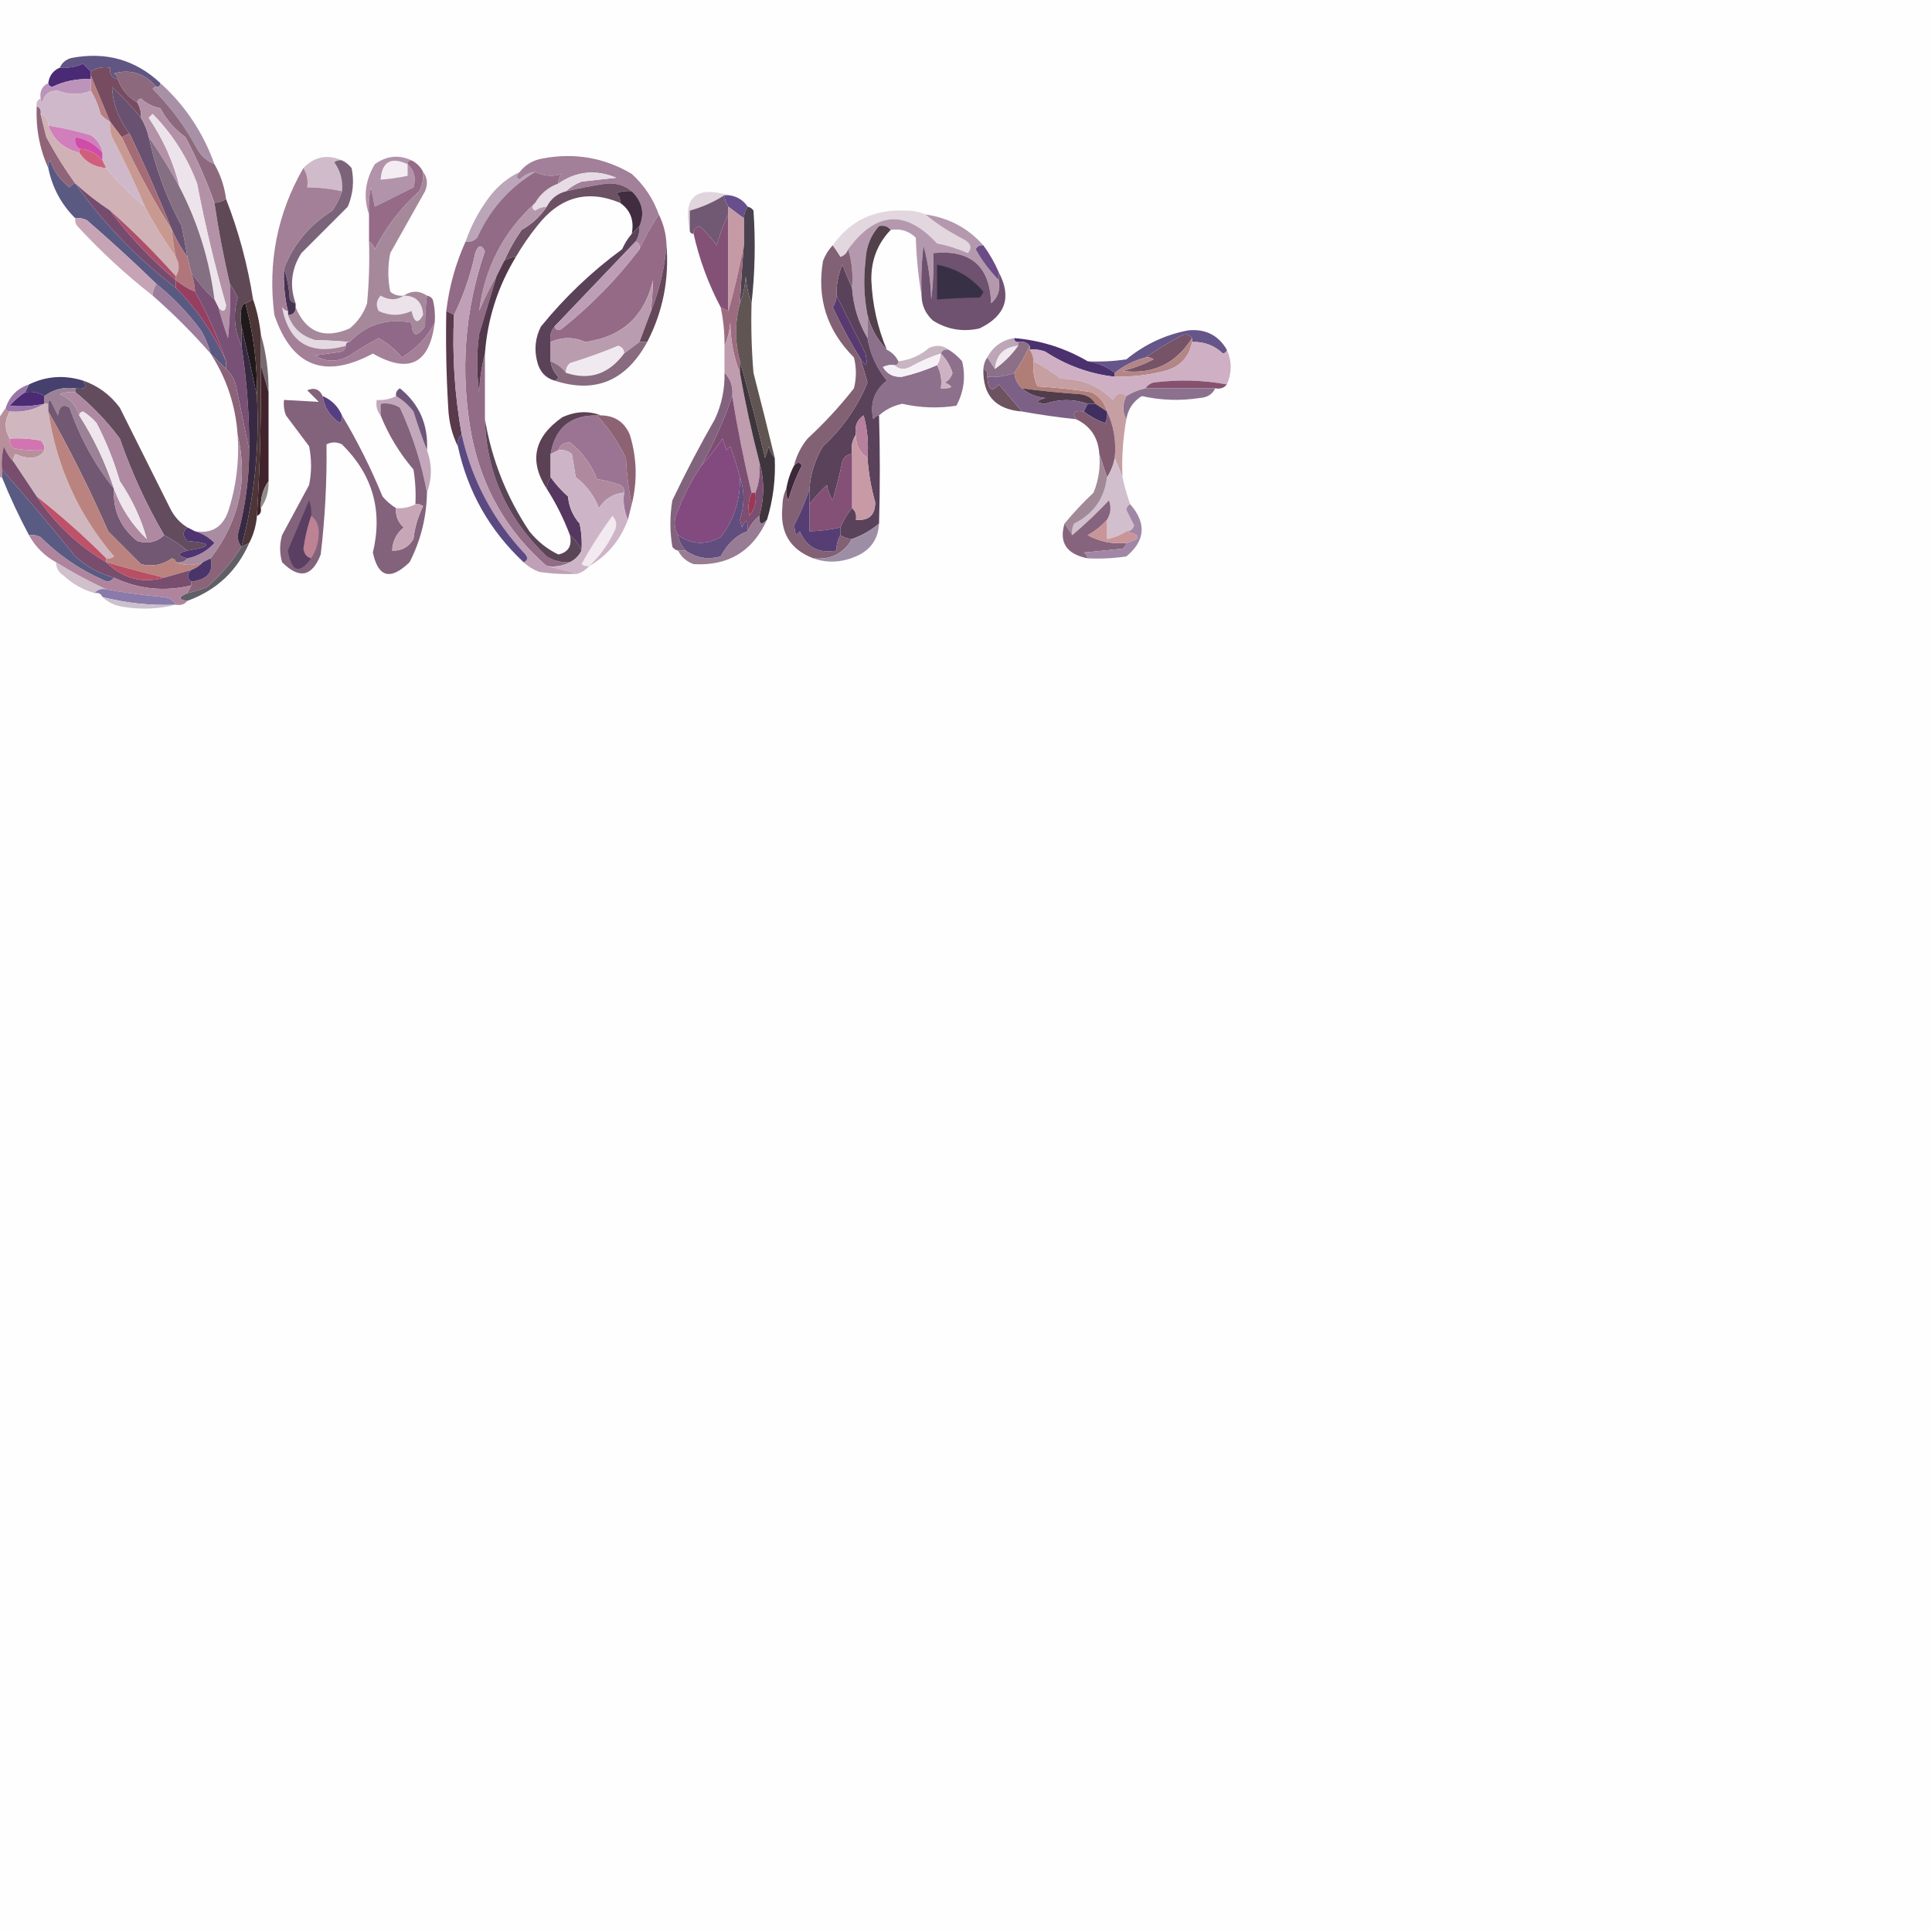 <?xml version="1.0" encoding="UTF-8"?>
<!DOCTYPE svg PUBLIC "-//W3C//DTD SVG 1.1//EN" "http://www.w3.org/Graphics/SVG/1.1/DTD/svg11.dtd">
<svg xmlns="http://www.w3.org/2000/svg" version="1.1" width="500px" height="500px" style="shape-rendering:geometricPrecision; text-rendering:geometricPrecision; image-rendering:optimizeQuality; fill-rule:evenodd; clip-rule:evenodd" xmlns:xlink="http://www.w3.org/1999/xlink">
<g><path style="opacity:1" fill="#fefefe" d="M -0.5,-0.5 C 166.167,-0.5 332.833,-0.5 499.5,-0.5C 499.5,166.167 499.5,332.833 499.5,499.5C 332.833,499.5 166.167,499.5 -0.5,499.5C -0.5,374.167 -0.5,248.833 -0.5,123.5C -0.167,123.5 0.167,123.5 0.5,123.5C 2.56,128.62 4.893,133.62 7.5,138.5C 9.176,141.543 11.509,143.877 14.5,145.5C 14.511,147.017 15.177,148.184 16.5,149C 18.817,151.157 21.484,152.657 24.5,153.5C 25.492,153.328 26.158,153.662 26.5,154.5C 27.842,155.793 29.509,156.626 31.5,157C 36.352,157.815 41.019,157.648 45.5,156.5C 46.791,156.737 47.791,156.404 48.5,155.5C 56.035,152.752 61.368,147.752 64.5,140.5C 65.612,138.401 66.278,136.067 66.5,133.5C 67.338,133.158 67.672,132.492 67.5,131.5C 68.924,129.485 69.591,127.152 69.5,124.5C 69.5,116.833 69.5,109.167 69.5,101.5C 69.556,96.269 68.889,91.269 67.5,86.5C 67.142,83.311 66.475,80.311 65.5,77.5C 64.08,68.48 61.747,59.813 58.5,51.5C 58.095,48.285 57.095,45.285 55.5,42.5C 52.567,34.287 47.9,27.287 41.5,21.5C 35.066,15.471 27.399,13.304 18.5,15C 17.058,15.377 16.058,16.21 15.5,17.5C 13.738,18.262 12.738,19.596 12.5,21.5C 10.896,22.287 10.229,23.62 10.5,25.5C 9.662,25.842 9.328,26.508 9.5,27.5C 9.24,33.194 10.24,38.527 12.5,43.5C 13.546,48.596 15.879,52.929 19.5,56.5C 19.369,57.239 19.536,57.906 20,58.5C 26.09,65.096 32.59,71.096 39.5,76.5C 44.833,81.167 49.833,86.167 54.5,91.5C 58.621,97.862 60.954,104.862 61.5,112.5C 61.962,119.342 61.128,126.009 59,132.5C 57.516,136.488 54.683,138.154 50.5,137.5C 49.833,137.167 49.167,136.833 48.5,136.5C 46.559,135.326 45.059,133.659 44,131.5C 39.651,122.802 35.318,114.136 31,105.5C 28.499,102.152 25.332,99.818 21.5,98.5C 16.616,96.99 11.95,97.324 7.5,99.5C 4.5,100.5 2.5,102.5 1.5,105.5C 0.833,106.5 0.167,107.5 -0.5,108.5C -0.5,72.167 -0.5,35.833 -0.5,-0.5 Z"/></g>
<g><path style="opacity:1" fill="#615583" d="M 41.5,21.5 C 41.5,22.167 41.167,22.5 40.5,22.5C 37.385,18.958 33.718,17.792 29.5,19C 30.056,19.383 30.389,19.883 30.5,20.5C 28.952,20.179 28.285,19.179 28.5,17.5C 26.585,17.215 24.919,17.549 23.5,18.5C 22.849,17.909 22.182,17.243 21.5,16.5C 19.591,17.348 17.591,17.682 15.5,17.5C 16.058,16.21 17.058,15.377 18.5,15C 27.399,13.304 35.066,15.471 41.5,21.5 Z"/></g>
<g><path style="opacity:1" fill="#4a2a75" d="M 23.5,18.5 C 23.5,18.833 23.5,19.167 23.5,19.5C 23.5,19.833 23.5,20.167 23.5,20.5C 19.993,20.307 16.66,20.973 13.5,22.5C 12.893,22.376 12.56,22.043 12.5,21.5C 12.738,19.596 13.738,18.262 15.5,17.5C 17.591,17.682 19.591,17.348 21.5,16.5C 22.182,17.243 22.849,17.909 23.5,18.5 Z"/></g>
<g><path style="opacity:1" fill="#b77f82" d="M 23.5,19.5 C 25.156,23.458 26.823,27.458 28.5,31.5C 27.542,31.047 26.708,30.381 26,29.5C 25.434,27.277 24.601,25.277 23.5,23.5C 23.5,22.5 23.5,21.5 23.5,20.5C 23.5,20.167 23.5,19.833 23.5,19.5 Z"/></g>
<g><path style="opacity:1" fill="#bc94bb" d="M 23.5,20.5 C 23.5,21.5 23.5,22.5 23.5,23.5C 20.832,24.61 17.999,24.61 15,23.5C 12.812,23.354 11.479,24.354 11,26.5C 10.601,26.272 10.435,25.938 10.5,25.5C 10.229,23.62 10.896,22.287 12.5,21.5C 12.56,22.043 12.893,22.376 13.5,22.5C 16.66,20.973 19.993,20.307 23.5,20.5 Z"/></g>
<g><path style="opacity:1" fill="#cfb8ca" d="M 23.5,23.5 C 24.601,25.277 25.434,27.277 26,29.5C 26.708,30.381 27.542,31.047 28.5,31.5C 28.343,32.873 28.51,34.207 29,35.5C 32.118,41.401 34.951,47.401 37.5,53.5C 33.854,50.521 30.521,47.188 27.5,43.5C 27.167,42.833 26.833,42.167 26.5,41.5C 26.5,40.833 26.5,40.167 26.5,39.5C 26.141,37.629 25.141,36.129 23.5,35C 19.867,33.923 16.201,33.09 12.5,32.5C 12.573,30.973 11.906,29.973 10.5,29.5C 10.672,28.508 10.338,27.842 9.5,27.5C 9.328,26.508 9.662,25.842 10.5,25.5C 10.435,25.938 10.601,26.272 11,26.5C 11.479,24.354 12.812,23.354 15,23.5C 17.999,24.61 20.832,24.61 23.5,23.5 Z"/></g>
<g><path style="opacity:1" fill="#774c61" d="M 30.5,20.5 C 31.419,23.089 33.086,25.089 35.5,26.5C 36.234,27.708 36.567,29.041 36.5,30.5C 34.233,27.729 31.733,25.062 29,22.5C 29.203,26.91 30.703,30.91 33.5,34.5C 32.833,34.833 32.167,35.167 31.5,35.5C 30.488,34.128 29.488,32.795 28.5,31.5C 26.823,27.458 25.156,23.458 23.5,19.5C 23.5,19.167 23.5,18.833 23.5,18.5C 24.919,17.549 26.585,17.215 28.5,17.5C 28.285,19.179 28.952,20.179 30.5,20.5 Z"/></g>
<g><path style="opacity:1" fill="#a890a7" d="M 41.5,21.5 C 47.9,27.287 52.567,34.287 55.5,42.5C 53.549,41.718 52.049,40.384 51,38.5C 47.938,32.77 44.104,27.603 39.5,23C 39.728,22.601 40.062,22.435 40.5,22.5C 41.167,22.5 41.5,22.167 41.5,21.5 Z"/></g>
<g><path style="opacity:1" fill="#d17ebc" d="M 12.5,32.5 C 16.201,33.09 19.867,33.923 23.5,35C 25.141,36.129 26.141,37.629 26.5,39.5C 24.637,37.295 22.303,35.961 19.5,35.5C 19.263,36.791 19.596,37.791 20.5,38.5C 20.5,38.833 20.5,39.167 20.5,39.5C 16.571,38.569 13.905,36.236 12.5,32.5 Z"/></g>
<g><path style="opacity:1" fill="#695271" d="M 36.5,30.5 C 37.441,32.05 38.108,33.716 38.5,35.5C 40.264,43.553 43.097,51.219 47,58.5C 47.567,61.168 48.067,63.834 48.5,66.5C 46.9,64.297 45.566,61.964 44.5,59.5C 41.106,51.045 37.439,42.712 33.5,34.5C 30.703,30.91 29.203,26.91 29,22.5C 31.733,25.062 34.233,27.729 36.5,30.5 Z"/></g>
<g><path style="opacity:1" fill="#cf4ca9" d="M 26.5,39.5 C 26.5,40.167 26.5,40.833 26.5,41.5C 24.947,39.615 22.947,38.615 20.5,38.5C 19.596,37.791 19.263,36.791 19.5,35.5C 22.303,35.961 24.637,37.295 26.5,39.5 Z"/></g>
<g><path style="opacity:1" fill="#8c697c" d="M 40.5,22.5 C 40.062,22.435 39.728,22.601 39.5,23C 44.104,27.603 47.938,32.77 51,38.5C 52.049,40.384 53.549,41.718 55.5,42.5C 57.095,45.285 58.095,48.285 58.5,51.5C 57.609,52.11 56.609,52.443 55.5,52.5C 53.461,46.757 50.961,41.09 48,35.5C 45.263,33.548 43.096,31.048 41.5,28C 39.579,27.64 37.912,26.806 36.5,25.5C 35.893,25.624 35.56,25.957 35.5,26.5C 33.086,25.089 31.419,23.089 30.5,20.5C 30.389,19.883 30.056,19.383 29.5,19C 33.718,17.792 37.385,18.958 40.5,22.5 Z"/></g>
<g><path style="opacity:1" fill="#d05f7d" d="M 20.5,39.5 C 20.5,39.167 20.5,38.833 20.5,38.5C 22.947,38.615 24.947,39.615 26.5,41.5C 26.833,42.167 27.167,42.833 27.5,43.5C 24.412,43.269 22.079,41.935 20.5,39.5 Z"/></g>
<g><path style="opacity:1" fill="#a66c75" d="M 33.5,34.5 C 37.439,42.712 41.106,51.045 44.5,59.5C 39.674,51.854 35.341,43.854 31.5,35.5C 32.167,35.167 32.833,34.833 33.5,34.5 Z"/></g>
<g><path style="opacity:1" fill="#916579" d="M 9.5,27.5 C 10.338,27.842 10.672,28.508 10.5,29.5C 10.995,31.482 11.495,33.482 12,35.5C 14.271,39.724 16.771,43.724 19.5,47.5C 18.883,47.611 18.383,47.944 18,48.5C 15.597,46.695 13.931,44.362 13,41.5C 12.536,42.094 12.369,42.761 12.5,43.5C 10.24,38.527 9.24,33.194 9.5,27.5 Z"/></g>
<g><path style="opacity:1" fill="#a28099" d="M 170.5,55.5 C 168.661,58.296 166.994,61.296 165.5,64.5C 165.672,63.508 165.338,62.842 164.5,62.5C 165.234,61.292 165.567,59.959 165.5,58.5C 166.896,55.155 166.23,52.155 163.5,49.5C 161.71,48.003 159.544,47.336 157,47.5C 153.459,48.025 149.959,48.692 146.5,49.5C 147.6,48.441 148.934,47.608 150.5,47C 153.5,46.667 156.5,46.333 159.5,46C 154.188,43.79 149.188,44.29 144.5,47.5C 144.414,46.504 144.748,45.671 145.5,45C 143.154,45.792 140.821,45.625 138.5,44.5C 136.956,44.703 135.622,45.37 134.5,46.5C 133.537,46.03 133.537,45.364 134.5,44.5C 135.975,42.59 137.975,41.424 140.5,41C 148.736,39.463 156.403,40.796 163.5,45C 166.722,47.956 169.056,51.456 170.5,55.5 Z"/></g>
<g><path style="opacity:1" fill="#cfb1b6" d="M 10.5,29.5 C 11.906,29.973 12.573,30.973 12.5,32.5C 13.905,36.236 16.571,38.569 20.5,39.5C 22.079,41.935 24.412,43.269 27.5,43.5C 30.521,47.188 33.854,50.521 37.5,53.5C 39.916,58.001 42.583,62.334 45.5,66.5C 46.494,68.334 46.494,70.001 45.5,71.5C 40.167,65.5 34.5,59.833 28.5,54.5C 25.319,52.408 22.319,50.075 19.5,47.5C 16.771,43.724 14.271,39.724 12,35.5C 11.495,33.482 10.995,31.482 10.5,29.5 Z"/></g>
<g><path style="opacity:1" fill="#d0bbca" d="M 88.5,41.5 C 87.761,41.369 87.094,41.536 86.5,42C 88.113,44.228 88.78,46.728 88.5,49.5C 85.545,48.841 82.545,48.508 79.5,48.5C 79.784,46.585 79.451,44.919 78.5,43.5C 81.4,40.516 84.734,39.849 88.5,41.5 Z"/></g>
<g><path style="opacity:1" fill="#e7dce5" d="M 146.5,49.5 C 144.251,50.08 142.585,51.413 141.5,53.5C 140.417,53.539 139.417,53.873 138.5,54.5C 137.537,54.03 137.537,53.364 138.5,52.5C 139.891,50.11 141.891,48.443 144.5,47.5C 149.188,44.29 154.188,43.79 159.5,46C 156.5,46.333 153.5,46.667 150.5,47C 148.934,47.608 147.6,48.441 146.5,49.5 Z"/></g>
<g><path style="opacity:1" fill="#6c5063" d="M 163.5,49.5 C 162.127,49.343 160.793,49.51 159.5,50C 160.252,50.671 160.586,51.504 160.5,52.5C 152.009,48.96 144.842,50.96 139,58.5C 136.946,61.047 135.113,63.714 133.5,66.5C 132.391,66.557 131.391,66.89 130.5,67.5C 131.723,64.726 133.223,62.059 135,59.5C 137.664,58.002 139.83,56.002 141.5,53.5C 142.585,51.413 144.251,50.08 146.5,49.5C 149.959,48.692 153.459,48.025 157,47.5C 159.544,47.336 161.71,48.003 163.5,49.5 Z"/></g>
<g><path style="opacity:1" fill="#b193aa" d="M 106.5,41.5 C 105.833,41.5 105.5,41.833 105.5,42.5C 107.238,44.12 107.738,46.12 107,48.5C 103.67,50.161 100.337,51.828 97,53.5C 96.667,51.833 96.333,50.167 96,48.5C 95.503,50.81 95.337,53.143 95.5,55.5C 93.973,51.075 94.473,46.742 97,42.5C 100.038,40.306 103.204,39.973 106.5,41.5 Z"/></g>
<g><path style="opacity:1" fill="#f3ecf2" d="M 105.5,42.5 C 105.5,43.5 105.5,44.5 105.5,45.5C 103.194,45.993 100.861,46.326 98.5,46.5C 98.847,41.824 101.18,40.491 105.5,42.5 Z"/></g>
<g><path style="opacity:1" fill="#bba5b8" d="M 134.5,44.5 C 133.537,45.364 133.537,46.03 134.5,46.5C 135.622,45.37 136.956,44.703 138.5,44.5C 131.779,48.56 126.779,54.226 123.5,61.5C 122.675,62.386 121.675,62.719 120.5,62.5C 122.007,58.155 124.173,54.155 127,50.5C 129.106,47.882 131.606,45.882 134.5,44.5 Z"/></g>
<g><path style="opacity:1" fill="#b392a8" d="M 55.5,52.5 C 56.547,59.579 57.88,66.579 59.5,73.5C 59.666,78.178 59.499,82.845 59,87.5C 58.059,84.846 57.226,82.179 56.5,79.5C 57.65,80.85 58.317,80.684 58.5,79C 55.547,68.599 53.047,58.099 51,47.5C 48.413,40.649 44.58,34.649 39.5,29.5C 39.167,29.833 38.833,30.167 38.5,30.5C 42.275,36.047 44.942,42.047 46.5,48.5C 44.084,43.999 41.417,39.666 38.5,35.5C 38.108,33.716 37.441,32.05 36.5,30.5C 36.567,29.041 36.234,27.708 35.5,26.5C 35.56,25.957 35.893,25.624 36.5,25.5C 37.912,26.806 39.579,27.64 41.5,28C 43.096,31.048 45.263,33.548 48,35.5C 50.961,41.09 53.461,46.757 55.5,52.5 Z"/></g>
<g><path style="opacity:1" fill="#e0d5dd" d="M 188.5,50.5 C 188.167,50.5 187.833,50.5 187.5,50.5C 184.728,52.281 181.728,53.614 178.5,54.5C 178.5,56.167 178.5,57.833 178.5,59.5C 176.696,51.068 180.029,48.068 188.5,50.5 Z"/></g>
<g><path style="opacity:1" fill="#674f8e" d="M 187.5,50.5 C 187.833,50.5 188.167,50.5 188.5,50.5C 190.674,50.75 192.341,51.75 193.5,53.5C 192.89,54.391 192.557,55.391 192.5,56.5C 191.167,55.5 189.833,54.5 188.5,53.5C 187.89,52.609 187.557,51.609 187.5,50.5 Z"/></g>
<g><path style="opacity:1" fill="#ede4eb" d="M 56.5,79.5 C 56.167,78.833 55.833,78.167 55.5,77.5C 54.186,67.224 51.186,57.557 46.5,48.5C 44.942,42.047 42.275,36.047 38.5,30.5C 38.833,30.167 39.167,29.833 39.5,29.5C 44.58,34.649 48.413,40.649 51,47.5C 53.047,58.099 55.547,68.599 58.5,79C 58.317,80.684 57.65,80.85 56.5,79.5 Z"/></g>
<g><path style="opacity:1" fill="#5a5982" d="M 19.5,47.5 C 26.772,57.773 35.438,66.773 45.5,74.5C 51.005,80.01 55.339,86.343 58.5,93.5C 58.5,94.167 58.5,94.833 58.5,95.5C 57.167,94.167 55.833,92.833 54.5,91.5C 53.955,89.407 53.122,87.407 52,85.5C 48.664,80.998 44.831,76.998 40.5,73.5C 34.67,67.838 28.67,62.338 22.5,57C 21.552,56.517 20.552,56.35 19.5,56.5C 15.879,52.929 13.546,48.596 12.5,43.5C 12.369,42.761 12.536,42.094 13,41.5C 13.931,44.362 15.597,46.695 18,48.5C 18.383,47.944 18.883,47.611 19.5,47.5 Z"/></g>
<g><path style="opacity:1" fill="#764c6e" d="M 19.5,47.5 C 22.319,50.075 25.319,52.408 28.5,54.5C 33.441,61.11 39.108,67.11 45.5,72.5C 45.5,73.167 45.5,73.833 45.5,74.5C 35.438,66.773 26.772,57.773 19.5,47.5 Z"/></g>
<g><path style="opacity:1" fill="#725973" d="M 187.5,50.5 C 187.557,51.609 187.89,52.609 188.5,53.5C 188.5,54.167 188.5,54.833 188.5,55.5C 187.257,57.964 186.257,60.63 185.5,63.5C 184.162,61.663 182.662,59.997 181,58.5C 179.97,58.836 179.47,59.503 179.5,60.5C 178.833,60.5 178.5,60.167 178.5,59.5C 178.5,57.833 178.5,56.167 178.5,54.5C 181.728,53.614 184.728,52.281 187.5,50.5 Z"/></g>
<g><path style="opacity:1" fill="#ac4f6a" d="M 28.5,54.5 C 34.5,59.833 40.167,65.5 45.5,71.5C 45.5,71.833 45.5,72.167 45.5,72.5C 39.108,67.11 33.441,61.11 28.5,54.5 Z"/></g>
<g><path style="opacity:1" fill="#b698ac" d="M 138.5,52.5 C 137.537,53.364 137.537,54.03 138.5,54.5C 139.417,53.873 140.417,53.539 141.5,53.5C 139.83,56.002 137.664,58.002 135,59.5C 133.223,62.059 131.723,64.726 130.5,67.5C 129.833,68.833 129.167,70.167 128.5,71.5C 126.859,74.276 125.359,77.276 124,80.5C 125.425,69.315 130.258,59.981 138.5,52.5 Z"/></g>
<g><path style="opacity:1" fill="#c89990" d="M 28.5,31.5 C 29.488,32.795 30.488,34.128 31.5,35.5C 35.341,43.854 39.674,51.854 44.5,59.5C 44.674,61.861 45.007,64.194 45.5,66.5C 42.583,62.334 39.916,58.001 37.5,53.5C 34.951,47.401 32.118,41.401 29,35.5C 28.51,34.207 28.343,32.873 28.5,31.5 Z"/></g>
<g><path style="opacity:1" fill="#402d40" d="M 163.5,49.5 C 166.23,52.155 166.896,55.155 165.5,58.5C 164.833,59.167 164.167,59.833 163.5,60.5C 164.172,57.058 163.172,54.391 160.5,52.5C 160.586,51.504 160.252,50.671 159.5,50C 160.793,49.51 162.127,49.343 163.5,49.5 Z"/></g>
<g><path style="opacity:1" fill="#e2d6df" d="M 239.5,55.5 C 242.108,57.713 245.441,59.88 249.5,62C 251.26,62.965 251.594,64.132 250.5,65.5C 247.93,64.366 245.264,63.532 242.5,63C 234.37,54.181 226.704,54.681 219.5,64.5C 219.189,65.478 218.522,66.144 217.5,66.5C 216.824,65.398 216.158,64.398 215.5,63.5C 220.021,57.076 226.354,54.076 234.5,54.5C 236.369,54.507 238.036,54.84 239.5,55.5 Z"/></g>
<g><path style="opacity:1" fill="#956b88" d="M 105.5,42.5 C 105.5,41.833 105.833,41.5 106.5,41.5C 107.833,42.167 108.833,43.167 109.5,44.5C 109.643,46.262 109.309,47.929 108.5,49.5C 103.712,53.786 99.878,58.786 97,64.5C 96.722,63.584 96.222,62.917 95.5,62.5C 95.5,60.167 95.5,57.833 95.5,55.5C 95.337,53.143 95.503,50.81 96,48.5C 96.333,50.167 96.667,51.833 97,53.5C 100.337,51.828 103.67,50.161 107,48.5C 107.738,46.12 107.238,44.12 105.5,42.5 Z"/></g>
<g><path style="opacity:1" fill="#7b6379" d="M 88.5,41.5 C 89.458,41.953 90.292,42.62 91,43.5C 91.701,46.928 91.368,50.262 90,53.5C 86,57.5 82,61.5 78,65.5C 75.39,69.602 74.89,73.936 76.5,78.5C 75.883,78.389 75.383,78.056 75,77.5C 74.817,74.635 74.317,71.969 73.5,69.5C 75.912,63.236 80.079,58.236 86,54.5C 87.094,52.922 87.928,51.255 88.5,49.5C 88.78,46.728 88.113,44.228 86.5,42C 87.094,41.536 87.761,41.369 88.5,41.5 Z"/></g>
<g><path style="opacity:1" fill="#b499ae" d="M 239.5,55.5 C 245.53,56.347 250.53,59.013 254.5,63.5C 253.624,63.369 252.957,63.703 252.5,64.5C 254.171,67.492 256.171,70.159 258.5,72.5C 258.949,74.978 258.283,76.978 256.5,78.5C 256.191,68.862 251.191,64.529 241.5,65.5C 241.666,69.514 241.499,73.514 241,77.5C 240.881,72.718 240.215,68.051 239,63.5C 238.501,67.821 238.334,72.154 238.5,76.5C 237.674,71.683 237.174,66.683 237,61.5C 235.211,59.771 233.044,59.104 230.5,59.5C 229.791,58.596 228.791,58.263 227.5,58.5C 225.298,60.944 224.131,63.944 224,67.5C 223.436,72.194 223.603,76.86 224.5,81.5C 224.5,83.5 224.5,85.5 224.5,87.5C 222.172,83.58 220.839,79.246 220.5,74.5C 220.813,70.958 220.479,67.625 219.5,64.5C 226.704,54.681 234.37,54.181 242.5,63C 245.264,63.532 247.93,64.366 250.5,65.5C 251.594,64.132 251.26,62.965 249.5,62C 245.441,59.88 242.108,57.713 239.5,55.5 Z"/></g>
<g><path style="opacity:1" fill="#4a424f" d="M 193.5,53.5 C 194.117,53.611 194.617,53.944 195,54.5C 195.558,62.515 195.391,70.515 194.5,78.5C 193.686,76.369 193.186,74.036 193,71.5C 192.814,74.036 192.314,76.369 191.5,78.5C 191.751,73.493 192.084,68.493 192.5,63.5C 192.5,61.167 192.5,58.833 192.5,56.5C 192.557,55.391 192.89,54.391 193.5,53.5 Z"/></g>
<g><path style="opacity:1" fill="#846f83" d="M 38.5,35.5 C 41.417,39.666 44.084,43.999 46.5,48.5C 51.186,57.557 54.186,67.224 55.5,77.5C 53.281,75.424 51.281,73.091 49.5,70.5C 49.167,69.167 48.833,67.833 48.5,66.5C 48.067,63.834 47.567,61.168 47,58.5C 43.097,51.219 40.264,43.553 38.5,35.5 Z"/></g>
<g><path style="opacity:1" fill="#b1767b" d="M 44.5,59.5 C 45.566,61.964 46.9,64.297 48.5,66.5C 48.833,67.833 49.167,69.167 49.5,70.5C 50.038,72.117 50.371,73.784 50.5,75.5C 48.667,74.751 47.001,73.751 45.5,72.5C 45.5,72.167 45.5,71.833 45.5,71.5C 46.494,70.001 46.494,68.334 45.5,66.5C 45.007,64.194 44.674,61.861 44.5,59.5 Z"/></g>
<g><path style="opacity:1" fill="#835176" d="M 188.5,55.5 C 188.5,63.833 188.5,72.167 188.5,80.5C 187.833,80.167 187.167,79.833 186.5,79.5C 183.322,73.477 180.988,67.144 179.5,60.5C 179.47,59.503 179.97,58.836 181,58.5C 182.662,59.997 184.162,61.663 185.5,63.5C 186.257,60.63 187.257,57.964 188.5,55.5 Z"/></g>
<g><path style="opacity:1" fill="#c59aa4" d="M 188.5,53.5 C 189.833,54.5 191.167,55.5 192.5,56.5C 192.5,58.833 192.5,61.167 192.5,63.5C 191.137,70.368 189.804,76.034 188.5,80.5C 188.5,72.167 188.5,63.833 188.5,55.5C 188.5,54.833 188.5,54.167 188.5,53.5 Z"/></g>
<g><path style="opacity:1" fill="#6b4c86" d="M 254.5,63.5 C 256.098,65.698 257.431,68.031 258.5,70.5C 258.5,71.167 258.5,71.833 258.5,72.5C 256.171,70.159 254.171,67.492 252.5,64.5C 252.957,63.703 253.624,63.369 254.5,63.5 Z"/></g>
<g><path style="opacity:1" fill="#c6a4b6" d="M 19.5,56.5 C 20.552,56.35 21.552,56.517 22.5,57C 28.67,62.338 34.67,67.838 40.5,73.5C 39.89,74.391 39.557,75.391 39.5,76.5C 32.59,71.096 26.09,65.096 20,58.5C 19.536,57.906 19.369,57.239 19.5,56.5 Z"/></g>
<g><path style="opacity:1" fill="#604957" d="M 58.5,51.5 C 61.747,59.813 64.08,68.48 65.5,77.5C 64.833,77.833 64.167,78.167 63.5,78.5C 62.368,78.897 62.035,80.897 62.5,84.5C 62.5,86.167 62.5,87.833 62.5,89.5C 60.624,85.511 60.29,81.345 61.5,77C 60.915,75.698 60.248,74.531 59.5,73.5C 57.88,66.579 56.547,59.579 55.5,52.5C 56.609,52.443 57.609,52.11 58.5,51.5 Z"/></g>
<g><path style="opacity:1" fill="#926b86" d="M 138.5,44.5 C 140.821,45.625 143.154,45.792 145.5,45C 144.748,45.671 144.414,46.504 144.5,47.5C 141.891,48.443 139.891,50.11 138.5,52.5C 130.258,59.981 125.425,69.315 124,80.5C 125.359,77.276 126.859,74.276 128.5,71.5C 127.005,76.493 125.505,81.493 124,86.5C 123.333,91.5 123.333,96.5 124,101.5C 124.179,97.975 124.679,94.641 125.5,91.5C 125.5,97.167 125.5,102.833 125.5,108.5C 125.847,122.299 131.18,134.132 141.5,144C 143.345,145.128 145.345,145.628 147.5,145.5C 145.735,146.461 143.735,146.795 141.5,146.5C 131.178,137.543 124.678,126.21 122,112.5C 119.038,96.28 120.204,80.447 125.5,65C 124.576,63.189 123.743,63.355 123,65.5C 121.806,71.142 119.972,76.476 117.5,81.5C 116.833,81.167 116.167,80.833 115.5,80.5C 116.237,74.214 117.904,68.214 120.5,62.5C 121.675,62.719 122.675,62.386 123.5,61.5C 126.779,54.226 131.779,48.56 138.5,44.5 Z"/></g>
<g><path style="opacity:1" fill="#a6889b" d="M 109.5,44.5 C 110.613,45.946 110.78,47.613 110,49.5C 107,54.833 104,60.167 101,65.5C 100.333,68.833 100.333,72.167 101,75.5C 102.011,76.337 103.178,76.67 104.5,76.5C 106.5,75.167 108.5,75.167 110.5,76.5C 110.176,78.964 110.009,81.631 110,84.5C 107.822,87.469 106.656,87.135 106.5,83.5C 100.151,82.314 94.817,83.98 90.5,88.5C 87.707,88.254 84.707,88.087 81.5,88C 78.013,87.011 75.68,84.845 74.5,81.5C 75.833,81.5 76.5,80.833 76.5,79.5C 79.225,86.023 83.892,87.857 90.5,85C 92.617,83.269 94.117,81.102 95,78.5C 95.499,73.177 95.666,67.844 95.5,62.5C 96.222,62.917 96.722,63.584 97,64.5C 99.878,58.786 103.712,53.786 108.5,49.5C 109.309,47.929 109.643,46.262 109.5,44.5 Z"/></g>
<g><path style="opacity:1" fill="#52404a" d="M 230.5,59.5 C 227.088,63.057 225.421,67.39 225.5,72.5C 225.766,78.772 227.099,84.772 229.5,90.5C 227.039,87.909 225.372,84.909 224.5,81.5C 223.603,76.86 223.436,72.194 224,67.5C 224.131,63.944 225.298,60.944 227.5,58.5C 228.791,58.263 229.791,58.596 230.5,59.5 Z"/></g>
<g><path style="opacity:1" fill="#9d7d9c" d="M 40.5,73.5 C 44.831,76.998 48.664,80.998 52,85.5C 53.122,87.407 53.955,89.407 54.5,91.5C 49.833,86.167 44.833,81.167 39.5,76.5C 39.557,75.391 39.89,74.391 40.5,73.5 Z"/></g>
<g><path style="opacity:1" fill="#463251" d="M 73.5,69.5 C 74.317,71.969 74.817,74.635 75,77.5C 75.383,78.056 75.883,78.389 76.5,78.5C 76.5,78.833 76.5,79.167 76.5,79.5C 76.5,80.833 75.833,81.5 74.5,81.5C 74.5,81.167 74.5,80.833 74.5,80.5C 73.656,76.901 73.323,73.234 73.5,69.5 Z"/></g>
<g><path style="opacity:1" fill="#956a87" d="M 170.5,55.5 C 171.75,58.006 172.416,60.673 172.5,63.5C 172.013,69.349 170.68,75.015 168.5,80.5C 168.75,77.786 168.917,75.119 169,72.5C 166.811,81.857 160.978,87.19 151.5,88.5C 148.481,87.174 145.481,87.174 142.5,88.5C 142.232,86.901 142.566,85.568 143.5,84.5C 143.897,85.525 144.563,85.692 145.5,85C 153.04,78.961 159.707,72.127 165.5,64.5C 166.994,61.296 168.661,58.296 170.5,55.5 Z"/></g>
<g><path style="opacity:1" fill="#ece2ea" d="M 104.5,76.5 C 107.656,76.529 109.322,78.196 109.5,81.5C 108.194,83.93 107.194,83.597 106.5,80.5C 103.634,81.795 100.801,81.795 98,80.5C 97.219,79.056 97.386,77.723 98.5,76.5C 100.643,77.754 102.643,77.754 104.5,76.5 Z"/></g>
<g><path style="opacity:1" fill="#9d6b7f" d="M 192.5,63.5 C 192.084,68.493 191.751,73.493 191.5,78.5C 190.167,83.5 190.167,88.5 191.5,93.5C 191.5,94.5 191.5,95.5 191.5,96.5C 189.883,92.46 189.05,88.127 189,83.5C 188.809,85.708 188.309,87.708 187.5,89.5C 187.54,86.119 187.207,82.786 186.5,79.5C 187.167,79.833 187.833,80.167 188.5,80.5C 189.804,76.034 191.137,70.368 192.5,63.5 Z"/></g>
<g><path style="opacity:1" fill="#51384a" d="M 133.5,66.5 C 128.835,74.17 126.169,82.503 125.5,91.5C 124.679,94.641 124.179,97.975 124,101.5C 123.333,96.5 123.333,91.5 124,86.5C 125.505,81.493 127.005,76.493 128.5,71.5C 129.167,70.167 129.833,68.833 130.5,67.5C 131.391,66.89 132.391,66.557 133.5,66.5 Z"/></g>
<g><path style="opacity:1" fill="#6e526f" d="M 258.5,72.5 C 258.5,71.833 258.5,71.167 258.5,70.5C 261.888,76.921 260.221,81.754 253.5,85C 249.218,85.965 245.218,85.298 241.5,83C 239.549,81.266 238.549,79.099 238.5,76.5C 238.334,72.154 238.501,67.821 239,63.5C 240.215,68.051 240.881,72.718 241,77.5C 241.499,73.514 241.666,69.514 241.5,65.5C 251.191,64.529 256.191,68.862 256.5,78.5C 258.283,76.978 258.949,74.978 258.5,72.5 Z"/></g>
<g><path style="opacity:1" fill="#383146" d="M 242.5,68.5 C 247.392,69.432 251.392,71.766 254.5,75.5C 254.291,76.086 253.957,76.586 253.5,77C 249.681,77.069 246.014,77.236 242.5,77.5C 242.5,74.5 242.5,71.5 242.5,68.5 Z"/></g>
<g><path style="opacity:1" fill="#5a4358" d="M 165.5,58.5 C 165.567,59.959 165.234,61.292 164.5,62.5C 157.528,69.807 150.528,77.14 143.5,84.5C 142.566,85.568 142.232,86.901 142.5,88.5C 142.5,90.167 142.5,91.833 142.5,93.5C 142.703,95.044 143.37,96.378 144.5,97.5C 144.376,98.107 144.043,98.44 143.5,98.5C 141.112,97.781 139.612,96.115 139,93.5C 138.21,90.366 138.543,87.366 140,84.5C 146.15,76.928 153.15,70.261 161,64.5C 161.662,63.016 162.496,61.683 163.5,60.5C 164.167,59.833 164.833,59.167 165.5,58.5 Z"/></g>
<g><path style="opacity:1" fill="#be9eb6" d="M 164.5,62.5 C 165.338,62.842 165.672,63.508 165.5,64.5C 159.707,72.127 153.04,78.961 145.5,85C 144.563,85.692 143.897,85.525 143.5,84.5C 150.528,77.14 157.528,69.807 164.5,62.5 Z"/></g>
<g><path style="opacity:1" fill="#ba9caf" d="M 168.5,80.5 C 167.501,83.162 166.501,85.828 165.5,88.5C 164.167,89.5 162.833,90.5 161.5,91.5C 161.53,90.503 161.03,89.836 160,89.5C 155.91,91.197 151.743,92.697 147.5,94C 146.748,94.671 146.414,95.504 146.5,96.5C 145.474,95.147 144.141,94.147 142.5,93.5C 142.5,91.833 142.5,90.167 142.5,88.5C 145.481,87.174 148.481,87.174 151.5,88.5C 160.978,87.19 166.811,81.857 169,72.5C 168.917,75.119 168.75,77.786 168.5,80.5 Z"/></g>
<g><path style="opacity:1" fill="#644758" d="M 172.5,63.5 C 173.196,72.372 171.529,80.706 167.5,88.5C 166.833,88.5 166.167,88.5 165.5,88.5C 166.501,85.828 167.501,83.162 168.5,80.5C 170.68,75.015 172.013,69.349 172.5,63.5 Z"/></g>
<g><path style="opacity:1" fill="#593a70" d="M 216.5,76.5 C 218.954,81.408 221.454,86.408 224,91.5C 224.632,94.875 224.132,95.209 222.5,92.5C 219.937,88.38 217.604,84.047 215.5,79.5C 216.127,78.583 216.461,77.583 216.5,76.5 Z"/></g>
<g><path style="opacity:1" fill="#973f60" d="M 45.5,72.5 C 47.001,73.751 48.667,74.751 50.5,75.5C 53.705,81.245 56.371,87.245 58.5,93.5C 55.339,86.343 51.005,80.01 45.5,74.5C 45.5,73.833 45.5,73.167 45.5,72.5 Z"/></g>
<g><path style="opacity:1" fill="#615554" d="M 194.5,78.5 C 194.334,84.509 194.501,90.509 195,96.5C 196.902,103.851 198.735,111.184 200.5,118.5C 199.732,117.737 199.232,116.737 199,115.5C 198.667,116.5 198.333,117.5 198,118.5C 195.961,110.007 193.795,101.674 191.5,93.5C 190.167,88.5 190.167,83.5 191.5,78.5C 192.314,76.369 192.814,74.036 193,71.5C 193.186,74.036 193.686,76.369 194.5,78.5 Z"/></g>
<g><path style="opacity:1" fill="#e5d9e3" d="M 74.5,80.5 C 74.5,80.833 74.5,81.167 74.5,81.5C 75.68,84.845 78.013,87.011 81.5,88C 84.707,88.087 87.707,88.254 90.5,88.5C 89.833,88.5 89.5,88.833 89.5,89.5C 80.255,92.057 74.755,88.724 73,79.5C 73.383,80.056 73.883,80.389 74.5,80.5 Z"/></g>
<g><path style="opacity:1" fill="#906888" d="M 110.5,76.5 C 111.117,76.611 111.617,76.944 112,77.5C 112.495,79.473 112.662,81.473 112.5,83.5C 110.589,87.248 107.756,90.248 104,92.5C 102.301,90.467 100.301,88.8 98,87.5C 95.433,88.868 92.933,90.368 90.5,92C 87.397,93.772 84.397,93.772 81.5,92C 83.833,91.667 86.167,91.333 88.5,91C 89.056,90.617 89.389,90.117 89.5,89.5C 89.5,88.833 89.833,88.5 90.5,88.5C 94.817,83.98 100.151,82.314 106.5,83.5C 106.656,87.135 107.822,87.469 110,84.5C 110.009,81.631 110.176,78.964 110.5,76.5 Z"/></g>
<g><path style="opacity:1" fill="#bca6b8" d="M 262.5,87.5 C 262.5,88.167 262.833,88.5 263.5,88.5C 263.5,88.833 263.5,89.167 263.5,89.5C 259.833,89.833 257.833,91.833 257.5,95.5C 256.833,94.5 256.167,93.5 255.5,92.5C 256.996,89.672 259.329,88.006 262.5,87.5 Z"/></g>
<g><path style="opacity:1" fill="#775367" d="M 308.5,87.5 C 304.34,94.146 298.34,96.98 290.5,96C 293.327,95.299 295.994,94.299 298.5,93C 297.906,92.536 297.239,92.369 296.5,92.5C 299.308,90.521 302.308,88.688 305.5,87C 306.749,86.26 307.749,86.427 308.5,87.5 Z"/></g>
<g><path style="opacity:1" fill="#f0eaef" d="M 263.5,89.5 C 261.882,91.785 259.882,93.785 257.5,95.5C 257.833,91.833 259.833,89.833 263.5,89.5 Z"/></g>
<g><path style="opacity:1" fill="#f1e9f0" d="M 161.5,91.5 C 157.576,96.825 152.576,98.492 146.5,96.5C 146.414,95.504 146.748,94.671 147.5,94C 151.743,92.697 155.91,91.197 160,89.5C 161.03,89.836 161.53,90.503 161.5,91.5 Z"/></g>
<g><path style="opacity:1" fill="#c7b5c2" d="M 245.5,90.5 C 244.508,90.328 243.842,90.662 243.5,91.5C 240.777,92.352 238.11,93.519 235.5,95C 233.934,95.765 232.601,95.598 231.5,94.5C 232.167,94.5 232.5,94.167 232.5,93.5C 235.516,93.159 238.182,91.993 240.5,90C 242.387,89.22 244.054,89.387 245.5,90.5 Z"/></g>
<g><path style="opacity:1" fill="#655588" d="M 317.5,90.5 C 317.44,91.043 317.107,91.376 316.5,91.5C 314.255,89.377 311.588,88.377 308.5,88.5C 308.5,88.167 308.5,87.833 308.5,87.5C 307.749,86.427 306.749,86.26 305.5,87C 302.308,88.688 299.308,90.521 296.5,92.5C 293.529,93.266 290.862,94.599 288.5,96.5C 286.492,94.917 284.159,93.917 281.5,93.5C 284.85,93.665 288.183,93.498 291.5,93C 296.26,89.118 301.594,86.618 307.5,85.5C 311.954,85.06 315.287,86.727 317.5,90.5 Z"/></g>
<g><path style="opacity:1" fill="#7a5176" d="M 49.5,70.5 C 51.281,73.091 53.281,75.424 55.5,77.5C 55.833,78.167 56.167,78.833 56.5,79.5C 57.226,82.179 58.059,84.846 59,87.5C 59.499,82.845 59.666,78.178 59.5,73.5C 60.248,74.531 60.915,75.698 61.5,77C 60.29,81.345 60.624,85.511 62.5,89.5C 63.877,98.442 64.543,107.442 64.5,116.5C 63.351,110.968 62.184,105.301 61,99.5C 60.52,97.867 59.687,96.534 58.5,95.5C 58.5,94.833 58.5,94.167 58.5,93.5C 56.371,87.245 53.705,81.245 50.5,75.5C 50.371,73.784 50.038,72.117 49.5,70.5 Z"/></g>
<g><path style="opacity:1" fill="#746a70" d="M 67.5,86.5 C 68.889,91.269 69.556,96.269 69.5,101.5C 68.833,99.167 68.167,96.833 67.5,94.5C 67.5,91.833 67.5,89.167 67.5,86.5 Z"/></g>
<g><path style="opacity:1" fill="#a38097" d="M 78.5,43.5 C 79.451,44.919 79.784,46.585 79.5,48.5C 82.545,48.508 85.545,48.841 88.5,49.5C 87.928,51.255 87.094,52.922 86,54.5C 80.079,58.236 75.912,63.236 73.5,69.5C 73.323,73.234 73.656,76.901 74.5,80.5C 73.883,80.389 73.383,80.056 73,79.5C 74.755,88.724 80.255,92.057 89.5,89.5C 89.389,90.117 89.056,90.617 88.5,91C 86.167,91.333 83.833,91.667 81.5,92C 84.397,93.772 87.397,93.772 90.5,92C 92.933,90.368 95.433,88.868 98,87.5C 100.301,88.8 102.301,90.467 104,92.5C 107.756,90.248 110.589,87.248 112.5,83.5C 111.171,94.165 105.837,96.831 96.5,91.5C 84.031,98.205 75.531,94.871 71,81.5C 69.257,67.923 71.757,55.257 78.5,43.5 Z"/></g>
<g><path style="opacity:1" fill="#4c316f" d="M 262.5,87.5 C 269.292,88.064 275.625,90.064 281.5,93.5C 284.159,93.917 286.492,94.917 288.5,96.5C 288.5,96.833 288.5,97.167 288.5,97.5C 282.045,96.78 276.045,94.614 270.5,91C 269.207,90.51 267.873,90.343 266.5,90.5C 266.5,90.167 266.5,89.833 266.5,89.5C 265.791,88.596 264.791,88.263 263.5,88.5C 262.833,88.5 262.5,88.167 262.5,87.5 Z"/></g>
<g><path style="opacity:1" fill="#8b7088" d="M 263.5,88.5 C 264.791,88.263 265.791,88.596 266.5,89.5C 265.134,92.351 263.801,94.684 262.5,96.5C 260.283,97.369 257.95,97.702 255.5,97.5C 255.672,96.508 255.338,95.842 254.5,95.5C 254.557,94.391 254.89,93.391 255.5,92.5C 256.167,93.5 256.833,94.5 257.5,95.5C 259.882,93.785 261.882,91.785 263.5,89.5C 263.5,89.167 263.5,88.833 263.5,88.5 Z"/></g>
<g><path style="opacity:1" fill="#b38686" d="M 308.5,87.5 C 308.5,87.833 308.5,88.167 308.5,88.5C 307.752,92.417 305.418,94.917 301.5,96C 297.23,97.075 292.897,97.575 288.5,97.5C 288.5,97.167 288.5,96.833 288.5,96.5C 290.862,94.599 293.529,93.266 296.5,92.5C 297.239,92.369 297.906,92.536 298.5,93C 295.994,94.299 293.327,95.299 290.5,96C 298.34,96.98 304.34,94.146 308.5,87.5 Z"/></g>
<g><path style="opacity:1" fill="#20191b" d="M 63.5,78.5 C 65.62,86.341 66.62,94.341 66.5,102.5C 65.239,96.482 63.906,90.482 62.5,84.5C 62.035,80.897 62.368,78.897 63.5,78.5 Z"/></g>
<g><path style="opacity:1" fill="#ceafc3" d="M 308.5,88.5 C 311.588,88.377 314.255,89.377 316.5,91.5C 317.107,91.376 317.44,91.043 317.5,90.5C 318.833,93.5 318.833,96.5 317.5,99.5C 311.347,98.347 305.014,98.18 298.5,99C 297.584,99.278 296.918,99.778 296.5,100.5C 294.716,100.893 293.05,101.559 291.5,102.5C 290.207,101.355 289.041,101.689 288,103.5C 284.38,99.843 279.88,98.009 274.5,98C 272.266,96.25 269.932,94.75 267.5,93.5C 267.443,92.391 267.11,91.391 266.5,90.5C 267.873,90.343 269.207,90.51 270.5,91C 276.045,94.614 282.045,96.78 288.5,97.5C 292.897,97.575 297.23,97.075 301.5,96C 305.418,94.917 307.752,92.417 308.5,88.5 Z"/></g>
<g><path style="opacity:1" fill="#593a4c" d="M 115.5,80.5 C 116.167,80.833 116.833,81.167 117.5,81.5C 116.997,91.953 117.664,102.287 119.5,112.5C 118.596,113.209 118.263,114.209 118.5,115.5C 116.982,112.466 116.149,109.133 116,105.5C 115.5,97.173 115.334,88.84 115.5,80.5 Z"/></g>
<g><path style="opacity:1" fill="#886b7f" d="M 165.5,88.5 C 166.167,88.5 166.833,88.5 167.5,88.5C 162.017,98.592 154.017,101.925 143.5,98.5C 144.043,98.44 144.376,98.107 144.5,97.5C 143.37,96.378 142.703,95.044 142.5,93.5C 144.141,94.147 145.474,95.147 146.5,96.5C 152.576,98.492 157.576,96.825 161.5,91.5C 162.833,90.5 164.167,89.5 165.5,88.5 Z"/></g>
<g><path style="opacity:1" fill="#8d708b" d="M 224.5,81.5 C 225.372,84.909 227.039,87.909 229.5,90.5C 230.833,91.167 231.833,92.167 232.5,93.5C 232.5,94.167 232.167,94.5 231.5,94.5C 230.448,94.35 229.448,94.517 228.5,95C 229.645,96.859 231.312,97.693 233.5,97.5C 236.605,96.779 239.605,95.779 242.5,94.5C 243.461,96.265 243.795,98.265 243.5,100.5C 246.598,100.587 246.932,100.087 244.5,99C 245.516,98.481 246.182,97.647 246.5,96.5C 245.872,94.555 244.872,92.888 243.5,91.5C 243.842,90.662 244.508,90.328 245.5,90.5C 246.794,91.29 247.961,92.29 249,93.5C 249.956,97.572 249.456,101.405 247.5,105C 242.799,105.719 238.133,105.553 233.5,104.5C 231.199,104.984 229.199,105.984 227.5,107.5C 226.883,107.611 226.383,107.944 226,108.5C 225.085,104.411 226.252,101.077 229.5,98.5C 226.872,95.287 225.205,91.62 224.5,87.5C 224.5,85.5 224.5,83.5 224.5,81.5 Z"/></g>
<g><path style="opacity:1" fill="#f6f1f6" d="M 243.5,91.5 C 243.443,92.609 243.11,93.609 242.5,94.5C 239.605,95.779 236.605,96.779 233.5,97.5C 231.312,97.693 229.645,96.859 228.5,95C 229.448,94.517 230.448,94.35 231.5,94.5C 232.601,95.598 233.934,95.765 235.5,95C 238.11,93.519 240.777,92.352 243.5,91.5 Z"/></g>
<g><path style="opacity:1" fill="#ceb1c2" d="M 243.5,91.5 C 244.872,92.888 245.872,94.555 246.5,96.5C 246.182,97.647 245.516,98.481 244.5,99C 246.932,100.087 246.598,100.587 243.5,100.5C 243.795,98.265 243.461,96.265 242.5,94.5C 243.11,93.609 243.443,92.609 243.5,91.5 Z"/></g>
<g><path style="opacity:1" fill="#85516e" d="M 317.5,99.5 C 316.791,100.404 315.791,100.737 314.5,100.5C 308.5,100.5 302.5,100.5 296.5,100.5C 296.918,99.778 297.584,99.278 298.5,99C 305.014,98.18 311.347,98.347 317.5,99.5 Z"/></g>
<g><path style="opacity:1" fill="#46406e" d="M 21.5,98.5 C 22.66,100.203 21.994,100.869 19.5,100.5C 16.487,100.107 13.82,100.774 11.5,102.5C 10.081,101.549 8.415,101.216 6.5,101.5C 6.833,100.833 7.167,100.167 7.5,99.5C 11.95,97.324 16.616,96.99 21.5,98.5 Z"/></g>
<g><path style="opacity:1" fill="#b17e77" d="M 266.5,89.5 C 266.5,89.833 266.5,90.167 266.5,90.5C 267.11,91.391 267.443,92.391 267.5,93.5C 267.244,95.793 267.577,97.959 268.5,100C 273.197,100.28 277.863,100.78 282.5,101.5C 284.58,102.579 285.913,104.245 286.5,106.5C 285.5,105.833 284.5,105.167 283.5,104.5C 282.653,103.034 281.32,102.2 279.5,102C 274.468,101.664 269.468,101.164 264.5,100.5C 263.326,99.486 262.66,98.153 262.5,96.5C 263.801,94.684 265.134,92.351 266.5,89.5 Z"/></g>
<g><path style="opacity:1" fill="#513c4c" d="M 264.5,100.5 C 269.468,101.164 274.468,101.664 279.5,102C 281.32,102.2 282.653,103.034 283.5,104.5C 282.833,104.5 282.167,104.5 281.5,104.5C 277.886,103.237 274.219,103.237 270.5,104.5C 267.937,104.263 267.937,103.763 270.5,103C 268.148,102.76 266.148,101.927 264.5,100.5 Z"/></g>
<g><path style="opacity:1" fill="#4c2b74" d="M 6.5,101.5 C 8.415,101.216 10.081,101.549 11.5,102.5C 11.5,103.167 11.5,103.833 11.5,104.5C 8.507,105.135 5.507,105.301 2.5,105C 3.705,103.624 5.038,102.458 6.5,101.5 Z"/></g>
<g><path style="opacity:1" fill="#6d525f" d="M 254.5,95.5 C 255.338,95.842 255.672,96.508 255.5,97.5C 255.747,100.974 256.747,101.641 258.5,99.5C 260.557,101.882 262.557,104.215 264.5,106.5C 257.625,105.962 254.292,102.295 254.5,95.5 Z"/></g>
<g><path style="opacity:1" fill="#8c718e" d="M 296.5,100.5 C 302.5,100.5 308.5,100.5 314.5,100.5C 313.77,102.045 312.437,102.878 310.5,103C 305.446,103.781 300.446,103.614 295.5,102.5C 293.258,103.886 291.925,105.886 291.5,108.5C 290.427,106.653 290.427,104.653 291.5,102.5C 293.05,101.559 294.716,100.893 296.5,100.5 Z"/></g>
<g><path style="opacity:1" fill="#41232d" d="M 67.5,94.5 C 68.167,96.833 68.833,99.167 69.5,101.5C 69.5,109.167 69.5,116.833 69.5,124.5C 68.076,126.515 67.409,128.848 67.5,131.5C 67.672,132.492 67.338,133.158 66.5,133.5C 67.299,120.516 67.633,107.516 67.5,94.5 Z"/></g>
<g><path style="opacity:1" fill="#9b76aa" d="M 7.5,99.5 C 7.167,100.167 6.833,100.833 6.5,101.5C 5.038,102.458 3.705,103.624 2.5,105C 5.507,105.301 8.507,105.135 11.5,104.5C 8.829,106.118 5.829,106.785 2.5,106.5C 1.833,106.5 1.5,106.167 1.5,105.5C 2.5,102.5 4.5,100.5 7.5,99.5 Z"/></g>
<g><path style="opacity:1" fill="#553f82" d="M 83.5,102.5 C 85.833,103.5 87.5,105.167 88.5,107.5C 88.631,108.239 88.464,108.906 88,109.5C 85.418,107.772 83.918,105.439 83.5,102.5 Z"/></g>
<g><path style="opacity:1" fill="#7d6085" d="M 262.5,96.5 C 262.66,98.153 263.326,99.486 264.5,100.5C 266.148,101.927 268.148,102.76 270.5,103C 267.937,103.763 267.937,104.263 270.5,104.5C 274.219,103.237 277.886,103.237 281.5,104.5C 281.167,105.167 280.833,105.833 280.5,106.5C 278.007,106.131 277.34,106.797 278.5,108.5C 273.798,107.996 269.131,107.329 264.5,106.5C 262.557,104.215 260.557,101.882 258.5,99.5C 256.747,101.641 255.747,100.974 255.5,97.5C 257.95,97.702 260.283,97.369 262.5,96.5 Z"/></g>
<g><path style="opacity:1" fill="#c69fa3" d="M 267.5,93.5 C 269.932,94.75 272.266,96.25 274.5,98C 279.88,98.009 284.38,99.843 288,103.5C 289.041,101.689 290.207,101.355 291.5,102.5C 290.427,104.653 290.427,106.653 291.5,108.5C 290.608,113.438 290.274,118.438 290.5,123.5C 289.833,121.833 289.167,120.167 288.5,118.5C 288.917,114.183 288.25,110.183 286.5,106.5C 285.913,104.245 284.58,102.579 282.5,101.5C 277.863,100.78 273.197,100.28 268.5,100C 267.577,97.959 267.244,95.793 267.5,93.5 Z"/></g>
<g><path style="opacity:1" fill="#3f2f60" d="M 281.5,104.5 C 282.167,104.5 282.833,104.5 283.5,104.5C 284.5,105.167 285.5,105.833 286.5,106.5C 286.649,107.552 286.483,108.552 286,109.5C 283.982,108.777 282.148,107.777 280.5,106.5C 280.833,105.833 281.167,105.167 281.5,104.5 Z"/></g>
<g><path style="opacity:1" fill="#c2a8ba" d="M 102.5,102.5 C 104.193,103.475 105.693,104.808 107,106.5C 108.27,110.504 109.437,113.837 110.5,116.5C 111.833,120.167 111.833,123.833 110.5,127.5C 109.093,119.875 106.76,112.541 103.5,105.5C 101.955,104.548 100.288,104.215 98.5,104.5C 98.5,105.5 98.5,106.5 98.5,107.5C 97.566,106.432 97.232,105.099 97.5,103.5C 99.291,103.634 100.958,103.301 102.5,102.5 Z"/></g>
<g><path style="opacity:1" fill="#6d567a" d="M 110.5,116.5 C 109.437,113.837 108.27,110.504 107,106.5C 105.693,104.808 104.193,103.475 102.5,102.5C 102.369,101.624 102.702,100.957 103.5,100.5C 108.531,104.583 110.864,109.916 110.5,116.5 Z"/></g>
<g><path style="opacity:1" fill="#4d3637" d="M 65.5,77.5 C 66.475,80.311 67.142,83.311 67.5,86.5C 67.5,89.167 67.5,91.833 67.5,94.5C 67.633,107.516 67.299,120.516 66.5,133.5C 66.278,136.067 65.612,138.401 64.5,140.5C 63.833,140.833 63.167,141.167 62.5,141.5C 65.856,128.729 67.19,115.729 66.5,102.5C 66.62,94.341 65.62,86.341 63.5,78.5C 64.167,78.167 64.833,77.833 65.5,77.5 Z"/></g>
<g><path style="opacity:1" fill="#9c7493" d="M 154.5,107.5 C 157.52,110.78 160.02,114.447 162,118.5C 162.176,122.688 162.676,126.688 163.5,130.5C 163.167,131.833 162.833,133.167 162.5,134.5C 161.532,132.393 161.198,130.059 161.5,127.5C 161.631,126.624 161.298,125.957 160.5,125.5C 158.556,124.811 156.556,124.311 154.5,124C 152.997,120.133 150.663,116.967 147.5,114.5C 145.962,114.453 144.962,115.12 144.5,116.5C 143.833,116.833 143.167,117.167 142.5,117.5C 143.634,110.743 147.634,107.41 154.5,107.5 Z"/></g>
<g><path style="opacity:1" fill="#b8909c" d="M 1.5,105.5 C 1.5,106.167 1.833,106.5 2.5,106.5C 1.167,108.833 1.167,111.167 2.5,113.5C 2.414,114.496 2.748,115.329 3.5,116C 6.146,116.497 8.813,116.664 11.5,116.5C 10.848,117.725 9.681,118.392 8,118.5C 6.564,118.441 5.231,118.108 4,117.5C 3.536,118.094 3.369,118.761 3.5,119.5C 2.442,118.4 1.608,117.066 1,115.5C 0.505,117.473 0.338,119.473 0.5,121.5C 0.5,122.167 0.5,122.833 0.5,123.5C 0.167,123.5 -0.167,123.5 -0.5,123.5C -0.5,118.5 -0.5,113.5 -0.5,108.5C 0.167,107.5 0.833,106.5 1.5,105.5 Z"/></g>
<g><path style="opacity:1" fill="#d174b1" d="M 2.5,113.5 C 5.187,113.336 7.854,113.503 10.5,114C 11.252,114.671 11.586,115.504 11.5,116.5C 8.813,116.664 6.146,116.497 3.5,116C 2.748,115.329 2.414,114.496 2.5,113.5 Z"/></g>
<g><path style="opacity:1" fill="#9c8296" d="M 19.5,100.5 C 19.5,100.833 19.5,101.167 19.5,101.5C 18.127,101.343 16.793,101.51 15.5,102C 18.113,103.107 19.78,104.94 20.5,107.5C 24.286,113.408 27.286,119.742 29.5,126.5C 24.487,120.221 20.654,113.221 18,105.5C 16.284,104.448 15.284,105.114 15,107.5C 14.333,106.167 13.667,104.833 13,103.5C 12.601,103.728 12.435,104.062 12.5,104.5C 12.167,104.5 11.833,104.5 11.5,104.5C 11.5,103.833 11.5,103.167 11.5,102.5C 13.82,100.774 16.487,100.107 19.5,100.5 Z"/></g>
<g><path style="opacity:1" fill="#5a4153" d="M 155.5,107.5 C 155.167,107.5 154.833,107.5 154.5,107.5C 147.634,107.41 143.634,110.743 142.5,117.5C 142.5,119.5 142.5,121.5 142.5,123.5C 141.89,124.391 141.557,125.391 141.5,126.5C 136.846,119.304 138.179,113.137 145.5,108C 148.926,106.424 152.26,106.258 155.5,107.5 Z"/></g>
<g><path style="opacity:1" fill="#8d6373" d="M 154.5,107.5 C 154.833,107.5 155.167,107.5 155.5,107.5C 159.09,107.544 161.59,109.211 163,112.5C 164.829,118.461 164.996,124.461 163.5,130.5C 162.676,126.688 162.176,122.688 162,118.5C 160.02,114.447 157.52,110.78 154.5,107.5 Z"/></g>
<g><path style="opacity:1" fill="#624c5d" d="M 21.5,98.5 C 25.332,99.818 28.499,102.152 31,105.5C 35.318,114.136 39.651,122.802 44,131.5C 45.059,133.659 46.559,135.326 48.5,136.5C 47.209,137.542 47.209,138.708 48.5,140C 55.037,140.573 55.037,141.407 48.5,142.5C 46.678,140.99 44.678,139.657 42.5,138.5C 37.934,130.719 34.101,122.386 31,113.5C 27.717,109.049 23.884,105.049 19.5,101.5C 19.5,101.167 19.5,100.833 19.5,100.5C 21.994,100.869 22.66,100.203 21.5,98.5 Z"/></g>
<g><path style="opacity:1" fill="#d0b7bf" d="M 11.5,104.5 C 11.833,104.5 12.167,104.5 12.5,104.5C 12.5,105.167 12.5,105.833 12.5,106.5C 14.606,120.668 20.273,133.168 29.5,144C 28.906,144.464 28.239,144.631 27.5,144.5C 21.778,138.773 15.778,133.44 9.5,128.5C 7.526,125.518 5.526,122.518 3.5,119.5C 3.369,118.761 3.536,118.094 4,117.5C 5.231,118.108 6.564,118.441 8,118.5C 9.681,118.392 10.848,117.725 11.5,116.5C 11.586,115.504 11.252,114.671 10.5,114C 7.854,113.503 5.187,113.336 2.5,113.5C 1.167,111.167 1.167,108.833 2.5,106.5C 5.829,106.785 8.829,106.118 11.5,104.5 Z"/></g>
<g><path style="opacity:1" fill="#bf9cae" d="M 191.5,96.5 C 192.858,104.222 194.524,111.889 196.5,119.5C 196.806,122.385 196.473,125.052 195.5,127.5C 195.167,127.5 194.833,127.5 194.5,127.5C 192.526,119.222 190.86,110.889 189.5,102.5C 189.741,100.102 189.074,98.102 187.5,96.5C 187.5,94.167 187.5,91.833 187.5,89.5C 188.309,87.708 188.809,85.708 189,83.5C 189.05,88.127 189.883,92.46 191.5,96.5 Z"/></g>
<g><path style="opacity:1" fill="#5a425b" d="M 220.5,74.5 C 220.839,79.246 222.172,83.58 224.5,87.5C 225.205,91.62 226.872,95.287 229.5,98.5C 226.252,101.077 225.085,104.411 226,108.5C 226.383,107.944 226.883,107.611 227.5,107.5C 227.759,116.943 227.759,126.276 227.5,135.5C 225.407,137.261 223.074,138.594 220.5,139.5C 219.391,139.443 218.391,139.11 217.5,138.5C 217.5,137.833 217.5,137.167 217.5,136.5C 218.248,134.668 219.248,133.001 220.5,131.5C 221.404,132.209 221.737,133.209 221.5,134.5C 224.826,134.838 226.493,133.338 226.5,130C 225.431,126.226 224.764,122.393 224.5,118.5C 224.823,114.774 224.489,111.107 223.5,107.5C 221.783,108.668 221.116,110.335 221.5,112.5C 220.549,113.919 220.216,115.585 220.5,117.5C 219.25,117.577 218.417,118.244 218,119.5C 217.273,122.864 216.44,126.197 215.5,129.5C 214.719,128.271 214.219,126.938 214,125.5C 212.322,127.07 210.822,128.737 209.5,130.5C 209.5,129.167 209.5,127.833 209.5,126.5C 209.758,122.56 210.924,118.893 213,115.5C 218.106,110.754 221.939,105.254 224.5,99C 223.909,96.761 223.242,94.594 222.5,92.5C 224.132,95.209 224.632,94.875 224,91.5C 221.454,86.408 218.954,81.408 216.5,76.5C 216.421,73.729 216.921,71.063 218,68.5C 218.845,70.612 219.678,72.612 220.5,74.5 Z"/></g>
<g><path style="opacity:1" fill="#b7809d" d="M 224.5,118.5 C 222.455,117.077 221.455,115.077 221.5,112.5C 221.116,110.335 221.783,108.668 223.5,107.5C 224.489,111.107 224.823,114.774 224.5,118.5 Z"/></g>
<g><path style="opacity:1" fill="#3f363d" d="M 191.5,93.5 C 193.795,101.674 195.961,110.007 198,118.5C 198.333,117.5 198.667,116.5 199,115.5C 199.232,116.737 199.732,117.737 200.5,118.5C 200.754,123.97 200.087,129.304 198.5,134.5C 197.075,136.031 196.409,135.698 196.5,133.5C 197.833,128.833 197.833,124.167 196.5,119.5C 194.524,111.889 192.858,104.222 191.5,96.5C 191.5,95.5 191.5,94.5 191.5,93.5 Z"/></g>
<g><path style="opacity:1" fill="#5a4556" d="M 125.5,108.5 C 127.278,119.005 131.112,128.672 137,137.5C 139.094,140.103 141.594,142.103 144.5,143.5C 147.085,142.927 148.085,141.261 147.5,138.5C 148.857,139.59 149.857,140.924 150.5,142.5C 149.833,143.833 148.833,144.833 147.5,145.5C 145.345,145.628 143.345,145.128 141.5,144C 131.18,134.132 125.847,122.299 125.5,108.5 Z"/></g>
<g><path style="opacity:1" fill="#815c71" d="M 280.5,106.5 C 282.148,107.777 283.982,108.777 286,109.5C 286.483,108.552 286.649,107.552 286.5,106.5C 288.25,110.183 288.917,114.183 288.5,118.5C 288.169,120.322 287.502,121.989 286.5,123.5C 285.833,121.5 285.167,119.5 284.5,117.5C 284.22,113.254 282.22,110.254 278.5,108.5C 277.34,106.797 278.007,106.131 280.5,106.5 Z"/></g>
<g><path style="opacity:1" fill="#7b4e72" d="M 189.5,102.5 C 190.86,110.889 192.526,119.222 194.5,127.5C 193.677,129.455 193.51,131.455 194,133.5C 195.319,131.75 195.819,129.75 195.5,127.5C 196.473,125.052 196.806,122.385 196.5,119.5C 197.833,124.167 197.833,128.833 196.5,133.5C 195.143,134.59 194.143,135.924 193.5,137.5C 193.587,134.402 193.087,134.068 192,136.5C 191.833,135.833 191.667,135.167 191.5,134.5C 192.719,130.68 192.719,127.013 191.5,123.5C 190.774,120.821 189.941,118.154 189,115.5C 188.667,115.833 188.333,116.167 188,116.5C 187.667,115.5 187.333,114.5 187,113.5C 185.303,116.02 183.47,118.353 181.5,120.5C 184.743,114.688 187.409,108.688 189.5,102.5 Z"/></g>
<g><path style="opacity:1" fill="#725872" d="M 29.5,126.5 C 29.178,132.023 31.178,136.523 35.5,140C 38.212,140.826 40.545,140.326 42.5,138.5C 44.678,139.657 46.678,140.99 48.5,142.5C 45.833,143.167 45.833,143.833 48.5,144.5C 47.791,145.404 46.791,145.737 45.5,145.5C 45.44,144.957 45.107,144.624 44.5,144.5C 42.043,146.225 39.377,146.725 36.5,146C 33.694,143.194 30.86,140.36 28,137.5C 23.299,126.765 18.132,116.431 12.5,106.5C 12.5,105.833 12.5,105.167 12.5,104.5C 12.435,104.062 12.601,103.728 13,103.5C 13.667,104.833 14.333,106.167 15,107.5C 15.284,105.114 16.284,104.448 18,105.5C 20.654,113.221 24.487,120.221 29.5,126.5 Z"/></g>
<g><path style="opacity:1" fill="#3b2839" d="M 203.5,126.5 C 203.875,124.302 204.542,122.302 205.5,120.5C 206.363,119.537 207.03,119.537 207.5,120.5C 206.039,123.382 204.873,126.382 204,129.5C 203.517,128.552 203.351,127.552 203.5,126.5 Z"/></g>
<g><path style="opacity:1" fill="#af8a9e" d="M 161.5,127.5 C 158.737,127.744 156.571,129.077 155,131.5C 153.738,128.243 151.738,125.577 149,123.5C 148.667,121.5 148.333,119.5 148,117.5C 146.989,116.663 145.822,116.33 144.5,116.5C 144.962,115.12 145.962,114.453 147.5,114.5C 150.663,116.967 152.997,120.133 154.5,124C 156.556,124.311 158.556,124.811 160.5,125.5C 161.298,125.957 161.631,126.624 161.5,127.5 Z"/></g>
<g><path style="opacity:1" fill="#82637e" d="M 187.5,96.5 C 189.074,98.102 189.741,100.102 189.5,102.5C 187.409,108.688 184.743,114.688 181.5,120.5C 179.139,124.051 177.139,127.885 175.5,132C 174.307,134.324 174.307,136.49 175.5,138.5C 175.733,140.062 176.4,141.395 177.5,142.5C 176.833,142.5 176.167,142.5 175.5,142.5C 174.883,142.389 174.383,142.056 174,141.5C 173.333,137.5 173.333,133.5 174,129.5C 177.412,122.342 181.078,115.342 185,108.5C 186.772,104.687 187.605,100.687 187.5,96.5 Z"/></g>
<g><path style="opacity:1" fill="#553760" d="M 142.5,123.5 C 143.764,125.27 145.264,126.937 147,128.5C 147.249,131.177 148.249,133.51 150,135.5C 150.497,137.81 150.663,140.143 150.5,142.5C 149.857,140.924 148.857,139.59 147.5,138.5C 145.904,134.255 143.904,130.255 141.5,126.5C 141.557,125.391 141.89,124.391 142.5,123.5 Z"/></g>
<g><path style="opacity:1" fill="#c89aa6" d="M 221.5,112.5 C 221.455,115.077 222.455,117.077 224.5,118.5C 224.764,122.393 225.431,126.226 226.5,130C 226.493,133.338 224.826,134.838 221.5,134.5C 221.737,133.209 221.404,132.209 220.5,131.5C 220.5,126.833 220.5,122.167 220.5,117.5C 220.216,115.585 220.549,113.919 221.5,112.5 Z"/></g>
<g><path style="opacity:1" fill="#834a7f" d="M 191.5,123.5 C 191.642,129.337 189.975,134.504 186.5,139C 182.687,141.117 179.021,140.95 175.5,138.5C 174.307,136.49 174.307,134.324 175.5,132C 177.139,127.885 179.139,124.051 181.5,120.5C 183.47,118.353 185.303,116.02 187,113.5C 187.333,114.5 187.667,115.5 188,116.5C 188.333,116.167 188.667,115.833 189,115.5C 189.941,118.154 190.774,120.821 191.5,123.5 Z"/></g>
<g><path style="opacity:1" fill="#bf5169" d="M 9.5,128.5 C 15.778,133.44 21.778,138.773 27.5,144.5C 27.5,144.833 27.5,145.167 27.5,145.5C 20.233,141.235 14.233,135.568 9.5,128.5 Z"/></g>
<g><path style="opacity:1" fill="#bb837f" d="M 12.5,106.5 C 18.132,116.431 23.299,126.765 28,137.5C 30.86,140.36 33.694,143.194 36.5,146C 39.377,146.725 42.043,146.225 44.5,144.5C 45.107,144.624 45.44,144.957 45.5,145.5C 47.662,146.417 49.995,146.417 52.5,145.5C 51.709,146.401 50.709,147.068 49.5,147.5C 47.167,148.167 44.833,148.833 42.5,149.5C 37.469,148.273 32.469,146.94 27.5,145.5C 27.5,145.167 27.5,144.833 27.5,144.5C 28.239,144.631 28.906,144.464 29.5,144C 20.273,133.168 14.606,120.668 12.5,106.5 Z"/></g>
<g><path style="opacity:1" fill="#8f8c88" d="M 69.5,124.5 C 69.591,127.152 68.924,129.485 67.5,131.5C 67.409,128.848 68.076,126.515 69.5,124.5 Z"/></g>
<g><path style="opacity:1" fill="#9a3856" d="M 194.5,127.5 C 194.833,127.5 195.167,127.5 195.5,127.5C 195.819,129.75 195.319,131.75 194,133.5C 193.51,131.455 193.677,129.455 194.5,127.5 Z"/></g>
<g><path style="opacity:1" fill="#d2bfce" d="M 288.5,118.5 C 289.167,120.167 289.833,121.833 290.5,123.5C 291.015,125.894 291.681,128.228 292.5,130.5C 291.903,130.735 291.57,131.235 291.5,132C 292.167,133.333 292.833,134.667 293.5,136C 293.164,137.03 292.497,137.53 291.5,137.5C 289.989,138.502 288.322,139.169 286.5,139.5C 286.5,137.833 286.5,136.167 286.5,134.5C 287.473,132.932 287.64,131.265 287,129.5C 284.017,132.649 280.85,135.649 277.5,138.5C 277.351,137.448 277.517,136.448 278,135.5C 283,133.005 285.834,129.005 286.5,123.5C 287.502,121.989 288.169,120.322 288.5,118.5 Z"/></g>
<g><path style="opacity:1" fill="#8b6479" d="M 54.5,91.5 C 55.833,92.833 57.167,94.167 58.5,95.5C 59.687,96.534 60.52,97.867 61,99.5C 62.184,105.301 63.351,110.968 64.5,116.5C 64.47,123.957 63.47,131.29 61.5,138.5C 61.52,139.726 61.853,140.726 62.5,141.5C 60.026,145.473 57.026,148.973 53.5,152C 51.846,152.608 50.179,153.108 48.5,153.5C 48.833,152.833 49.167,152.167 49.5,151.5C 49.5,151.167 49.5,150.833 49.5,150.5C 53.644,150.061 55.311,148.061 54.5,144.5C 61.91,134.868 64.243,124.201 61.5,112.5C 60.954,104.862 58.621,97.862 54.5,91.5 Z"/></g>
<g><path style="opacity:1" fill="#392a44" d="M 62.5,84.5 C 63.906,90.482 65.239,96.482 66.5,102.5C 67.19,115.729 65.856,128.729 62.5,141.5C 61.853,140.726 61.52,139.726 61.5,138.5C 63.47,131.29 64.47,123.957 64.5,116.5C 64.543,107.442 63.877,98.442 62.5,89.5C 62.5,87.833 62.5,86.167 62.5,84.5 Z"/></g>
<g><path style="opacity:1" fill="#ae89a1" d="M 19.5,101.5 C 23.884,105.049 27.717,109.049 31,113.5C 34.101,122.386 37.934,130.719 42.5,138.5C 40.545,140.326 38.212,140.826 35.5,140C 31.178,136.523 29.178,132.023 29.5,126.5C 31.315,131.455 34.149,135.788 38,139.5C 36.531,134.222 34.198,129.222 31,124.5C 29.496,119.32 27.496,114.32 25,109.5C 23.98,108.313 22.814,107.313 21.5,106.5C 20.893,106.624 20.56,106.957 20.5,107.5C 19.78,104.94 18.113,103.107 15.5,102C 16.793,101.51 18.127,101.343 19.5,101.5 Z"/></g>
<g><path style="opacity:1" fill="#eee6ec" d="M 29.5,126.5 C 27.286,119.742 24.286,113.408 20.5,107.5C 20.56,106.957 20.893,106.624 21.5,106.5C 22.814,107.313 23.98,108.313 25,109.5C 27.496,114.32 29.496,119.32 31,124.5C 34.198,129.222 36.531,134.222 38,139.5C 34.149,135.788 31.315,131.455 29.5,126.5 Z"/></g>
<g><path style="opacity:1" fill="#845075" d="M 220.5,117.5 C 220.5,122.167 220.5,126.833 220.5,131.5C 219.248,133.001 218.248,134.668 217.5,136.5C 214.873,137.092 212.206,137.425 209.5,137.5C 209.5,135.167 209.5,132.833 209.5,130.5C 210.822,128.737 212.322,127.07 214,125.5C 214.219,126.938 214.719,128.271 215.5,129.5C 216.44,126.197 217.273,122.864 218,119.5C 218.417,118.244 219.25,117.577 220.5,117.5 Z"/></g>
<g><path style="opacity:1" fill="#a28998" d="M 284.5,117.5 C 285.167,119.5 285.833,121.5 286.5,123.5C 285.834,129.005 283,133.005 278,135.5C 277.517,136.448 277.351,137.448 277.5,138.5C 276.833,137.5 276.167,136.5 275.5,135.5C 277.795,132.703 280.295,130.036 283,127.5C 284.316,124.312 284.816,120.978 284.5,117.5 Z"/></g>
<g><path style="opacity:1" fill="#cdb5c7" d="M 144.5,116.5 C 145.822,116.33 146.989,116.663 148,117.5C 148.333,119.5 148.667,121.5 149,123.5C 151.738,125.577 153.738,128.243 155,131.5C 156.571,129.077 158.737,127.744 161.5,127.5C 161.198,130.059 161.532,132.393 162.5,134.5C 160.555,139.761 157.222,143.761 152.5,146.5C 151.71,147.401 150.71,148.068 149.5,148.5C 146.833,147.833 144.167,147.167 141.5,146.5C 143.735,146.795 145.735,146.461 147.5,145.5C 148.833,144.833 149.833,143.833 150.5,142.5C 150.663,140.143 150.497,137.81 150,135.5C 148.249,133.51 147.249,131.177 147,128.5C 145.264,126.937 143.764,125.27 142.5,123.5C 142.5,121.5 142.5,119.5 142.5,117.5C 143.167,117.167 143.833,116.833 144.5,116.5 Z"/></g>
<g><path style="opacity:1" fill="#826174" d="M 215.5,63.5 C 216.158,64.398 216.824,65.398 217.5,66.5C 218.522,66.144 219.189,65.478 219.5,64.5C 220.479,67.625 220.813,70.958 220.5,74.5C 219.678,72.612 218.845,70.612 218,68.5C 216.921,71.063 216.421,73.729 216.5,76.5C 216.461,77.583 216.127,78.583 215.5,79.5C 217.604,84.047 219.937,88.38 222.5,92.5C 223.242,94.594 223.909,96.761 224.5,99C 221.939,105.254 218.106,110.754 213,115.5C 210.924,118.893 209.758,122.56 209.5,126.5C 208.486,129.684 207.152,132.851 205.5,136C 205.667,136.833 205.833,137.667 206,138.5C 206.333,138.167 206.667,137.833 207,137.5C 208.754,141.637 211.921,143.303 216.5,142.5C 216.433,141.041 216.766,139.708 217.5,138.5C 218.391,139.11 219.391,139.443 220.5,139.5C 218.317,143.259 214.983,144.925 210.5,144.5C 204.43,142.196 201.764,137.696 202.5,131C 202.508,129.293 202.842,127.793 203.5,126.5C 203.351,127.552 203.517,128.552 204,129.5C 204.873,126.382 206.039,123.382 207.5,120.5C 207.03,119.537 206.363,119.537 205.5,120.5C 206.128,117.91 207.295,115.577 209,113.5C 213.368,109.467 217.368,105.134 221,100.5C 221.667,97.833 221.667,95.167 221,92.5C 214.013,85.531 211.346,77.198 213,67.5C 213.608,65.934 214.442,64.6 215.5,63.5 Z"/></g>
<g><path style="opacity:1" fill="#83627c" d="M 83.5,102.5 C 83.918,105.439 85.418,107.772 88,109.5C 88.464,108.906 88.631,108.239 88.5,107.5C 92.497,114.16 95.997,121.16 99,128.5C 100.039,129.71 101.206,130.71 102.5,131.5C 102.328,133.492 102.995,135.158 104.5,136.5C 102.585,138.071 101.585,140.071 101.5,142.5C 103.903,142.607 105.736,141.607 107,139.5C 107.332,136.494 108.166,133.66 109.5,131C 108.906,130.536 108.239,130.369 107.5,130.5C 107.665,127.482 107.498,124.482 107,121.5C 103.391,117.277 100.557,112.61 98.5,107.5C 98.5,106.5 98.5,105.5 98.5,104.5C 100.288,104.215 101.955,104.548 103.5,105.5C 106.76,112.541 109.093,119.875 110.5,127.5C 110.386,133.857 108.886,139.857 106,145.5C 101.042,150.286 97.875,149.452 96.5,143C 99.105,132.148 96.438,122.815 88.5,115C 87.167,114.333 85.833,114.333 84.5,115C 84.629,124.473 84.129,133.973 83,143.5C 80.773,149.279 77.439,149.946 73,145.5C 72.333,143.167 72.333,140.833 73,138.5C 75.333,134.167 77.667,129.833 80,125.5C 80.667,122.167 80.667,118.833 80,115.5C 78,112.833 76,110.167 74,107.5C 73.51,106.207 73.343,104.873 73.5,103.5C 76.553,103.681 79.553,103.848 82.5,104C 81.5,103 80.5,102 79.5,101C 81.352,100.227 82.686,100.727 83.5,102.5 Z"/></g>
<g><path style="opacity:1" fill="#c7a7b7" d="M 107.5,130.5 C 108.239,130.369 108.906,130.536 109.5,131C 108.166,133.66 107.332,136.494 107,139.5C 105.736,141.607 103.903,142.607 101.5,142.5C 101.585,140.071 102.585,138.071 104.5,136.5C 102.995,135.158 102.328,133.492 102.5,131.5C 104.292,131.634 105.958,131.301 107.5,130.5 Z"/></g>
<g><path style="opacity:1" fill="#bfa0b6" d="M 141.5,146.5 C 144.167,147.167 146.833,147.833 149.5,148.5C 146.15,148.665 142.817,148.498 139.5,148C 137.934,147.392 136.6,146.558 135.5,145.5C 136.525,145.103 136.692,144.437 136,143.5C 127.665,134.667 122.165,124.334 119.5,112.5C 117.664,102.287 116.997,91.953 117.5,81.5C 119.972,76.476 121.806,71.142 123,65.5C 123.743,63.355 124.576,63.189 125.5,65C 120.204,80.447 119.038,96.28 122,112.5C 124.678,126.21 131.178,137.543 141.5,146.5 Z"/></g>
<g><path style="opacity:1" fill="#5b4982" d="M 119.5,112.5 C 122.165,124.334 127.665,134.667 136,143.5C 136.692,144.437 136.525,145.103 135.5,145.5C 126.727,137.29 121.06,127.29 118.5,115.5C 118.263,114.209 118.596,113.209 119.5,112.5 Z"/></g>
<g><path style="opacity:1" fill="#595b83" d="M 0.5,121.5 C 6.91,128.759 13.243,136.259 19.5,144C 22.406,146.619 25.739,148.453 29.5,149.5C 28.749,150.573 27.749,150.74 26.5,150C 20.471,147.321 15.138,143.654 10.5,139C 9.552,138.517 8.552,138.351 7.5,138.5C 4.893,133.62 2.56,128.62 0.5,123.5C 0.5,122.833 0.5,122.167 0.5,121.5 Z"/></g>
<g><path style="opacity:1" fill="#563e74" d="M 209.5,126.5 C 209.5,127.833 209.5,129.167 209.5,130.5C 209.5,132.833 209.5,135.167 209.5,137.5C 212.206,137.425 214.873,137.092 217.5,136.5C 217.5,137.167 217.5,137.833 217.5,138.5C 216.766,139.708 216.433,141.041 216.5,142.5C 211.921,143.303 208.754,141.637 207,137.5C 206.667,137.833 206.333,138.167 206,138.5C 205.833,137.667 205.667,136.833 205.5,136C 207.152,132.851 208.486,129.684 209.5,126.5 Z"/></g>
<g><path style="opacity:1" fill="#9e8ea5" d="M 227.5,135.5 C 227.276,139.562 225.276,142.395 221.5,144C 217.741,145.607 214.074,145.774 210.5,144.5C 214.983,144.925 218.317,143.259 220.5,139.5C 223.074,138.594 225.407,137.261 227.5,135.5 Z"/></g>
<g><path style="opacity:1" fill="#86647d" d="M 286.5,134.5 C 285.128,136.089 283.461,137.422 281.5,138.5C 284.602,140.183 287.936,140.849 291.5,140.5C 291.389,141.117 291.056,141.617 290.5,142C 287.167,142.333 283.833,142.667 280.5,143C 281.056,143.383 281.389,143.883 281.5,144.5C 276.025,143.42 274.025,140.42 275.5,135.5C 276.167,136.5 276.833,137.5 277.5,138.5C 280.85,135.649 284.017,132.649 287,129.5C 287.64,131.265 287.473,132.932 286.5,134.5 Z"/></g>
<g><path style="opacity:1" fill="#c99599" d="M 286.5,134.5 C 286.5,136.167 286.5,137.833 286.5,139.5C 288.322,139.169 289.989,138.502 291.5,137.5C 295.418,138.475 295.418,139.475 291.5,140.5C 287.936,140.849 284.602,140.183 281.5,138.5C 283.461,137.422 285.128,136.089 286.5,134.5 Z"/></g>
<g><path style="opacity:1" fill="#bd8294" d="M 80.5,133.5 C 81.748,134.334 82.415,135.667 82.5,137.5C 82.559,140.109 81.892,142.443 80.5,144.5C 79.351,144.209 78.684,143.376 78.5,142C 78.912,138.973 79.579,136.14 80.5,133.5 Z"/></g>
<g><path style="opacity:1" fill="#784d6e" d="M 3.5,119.5 C 5.526,122.518 7.526,125.518 9.5,128.5C 14.233,135.568 20.233,141.235 27.5,145.5C 31.832,149.728 36.832,151.061 42.5,149.5C 44.833,148.833 47.167,148.167 49.5,147.5C 48.375,148.652 48.375,149.652 49.5,150.5C 49.5,150.833 49.5,151.167 49.5,151.5C 42.591,153.175 35.924,152.508 29.5,149.5C 25.739,148.453 22.406,146.619 19.5,144C 13.243,136.259 6.91,128.759 0.5,121.5C 0.338,119.473 0.505,117.473 1,115.5C 1.608,117.066 2.442,118.4 3.5,119.5 Z"/></g>
<g><path style="opacity:1" fill="#614d7e" d="M 191.5,123.5 C 192.719,127.013 192.719,130.68 191.5,134.5C 191.667,135.167 191.833,135.833 192,136.5C 193.087,134.068 193.587,134.402 193.5,137.5C 190.739,138.389 188.406,140.556 186.5,144C 183.156,144.906 180.156,144.406 177.5,142.5C 176.4,141.395 175.733,140.062 175.5,138.5C 179.021,140.95 182.687,141.117 186.5,139C 189.975,134.504 191.642,129.337 191.5,123.5 Z"/></g>
<g><path style="opacity:1" fill="#a98ca2" d="M 61.5,112.5 C 64.243,124.201 61.91,134.868 54.5,144.5C 53.833,144.833 53.167,145.167 52.5,145.5C 49.995,146.417 47.662,146.417 45.5,145.5C 46.791,145.737 47.791,145.404 48.5,144.5C 51.285,143.91 53.619,142.576 55.5,140.5C 54.053,139.065 52.386,138.065 50.5,137.5C 54.683,138.154 57.516,136.488 59,132.5C 61.128,126.009 61.962,119.342 61.5,112.5 Z"/></g>
<g><path style="opacity:1" fill="#a187a5" d="M 292.5,130.5 C 296.761,135.417 296.428,139.917 291.5,144C 288.183,144.498 284.85,144.665 281.5,144.5C 281.389,143.883 281.056,143.383 280.5,143C 283.833,142.667 287.167,142.333 290.5,142C 291.056,141.617 291.389,141.117 291.5,140.5C 295.418,139.475 295.418,138.475 291.5,137.5C 292.497,137.53 293.164,137.03 293.5,136C 292.833,134.667 292.167,133.333 291.5,132C 291.57,131.235 291.903,130.735 292.5,130.5 Z"/></g>
<g><path style="opacity:1" fill="#4e3470" d="M 48.5,136.5 C 49.167,136.833 49.833,137.167 50.5,137.5C 52.386,138.065 54.053,139.065 55.5,140.5C 53.619,142.576 51.285,143.91 48.5,144.5C 45.833,143.833 45.833,143.167 48.5,142.5C 55.037,141.407 55.037,140.573 48.5,140C 47.209,138.708 47.209,137.542 48.5,136.5 Z"/></g>
<g><path style="opacity:1" fill="#f2eaf0" d="M 152.5,146.5 C 151.761,146.631 151.094,146.464 150.5,146C 152.895,141.632 155.561,137.465 158.5,133.5C 159.614,134.723 159.781,136.056 159,137.5C 157.389,140.938 155.223,143.938 152.5,146.5 Z"/></g>
<g><path style="opacity:1" fill="#977c93" d="M 196.5,133.5 C 196.409,135.698 197.075,136.031 198.5,134.5C 194.818,142.676 188.485,146.51 179.5,146C 177.676,145.34 176.343,144.173 175.5,142.5C 176.167,142.5 176.833,142.5 177.5,142.5C 180.156,144.406 183.156,144.906 186.5,144C 188.406,140.556 190.739,138.389 193.5,137.5C 194.143,135.924 195.143,134.59 196.5,133.5 Z"/></g>
<g><path style="opacity:1" fill="#5a3f62" d="M 80.5,133.5 C 79.579,136.14 78.912,138.973 78.5,142C 78.684,143.376 79.351,144.209 80.5,144.5C 77.478,148.686 75.478,148.02 74.5,142.5C 76.33,138.172 78.164,133.838 80,129.5C 80.49,130.793 80.657,132.127 80.5,133.5 Z"/></g>
<g><path style="opacity:1" fill="#b84f65" d="M 27.5,145.5 C 32.469,146.94 37.469,148.273 42.5,149.5C 36.832,151.061 31.832,149.728 27.5,145.5 Z"/></g>
<g><path style="opacity:1" fill="#cfc0cc" d="M 14.5,145.5 C 18.713,148.106 23.047,150.439 27.5,152.5C 26.209,152.263 25.209,152.596 24.5,153.5C 21.484,152.657 18.817,151.157 16.5,149C 15.177,148.184 14.511,147.017 14.5,145.5 Z"/></g>
<g><path style="opacity:1" fill="#49356a" d="M 54.5,144.5 C 55.311,148.061 53.644,150.061 49.5,150.5C 48.375,149.652 48.375,148.652 49.5,147.5C 50.709,147.068 51.709,146.401 52.5,145.5C 53.167,145.167 53.833,144.833 54.5,144.5 Z"/></g>
<g><path style="opacity:1" fill="#605f67" d="M 64.5,140.5 C 61.368,147.752 56.035,152.752 48.5,155.5C 46.067,155.214 46.067,154.548 48.5,153.5C 50.179,153.108 51.846,152.608 53.5,152C 57.026,148.973 60.026,145.473 62.5,141.5C 63.167,141.167 63.833,140.833 64.5,140.5 Z"/></g>
<g><path style="opacity:1" fill="#af849d" d="M 7.5,138.5 C 8.552,138.351 9.552,138.517 10.5,139C 15.138,143.654 20.471,147.321 26.5,150C 27.749,150.74 28.749,150.573 29.5,149.5C 35.924,152.508 42.591,153.175 49.5,151.5C 49.167,152.167 48.833,152.833 48.5,153.5C 46.067,154.548 46.067,155.214 48.5,155.5C 47.791,156.404 46.791,156.737 45.5,156.5C 44.848,155.275 43.681,154.608 42,154.5C 36.992,154.036 32.159,153.37 27.5,152.5C 23.047,150.439 18.713,148.106 14.5,145.5C 11.509,143.877 9.176,141.543 7.5,138.5 Z"/></g>
<g><path style="opacity:1" fill="#8a7aaa" d="M 24.5,153.5 C 25.209,152.596 26.209,152.263 27.5,152.5C 32.159,153.37 36.992,154.036 42,154.5C 43.681,154.608 44.848,155.275 45.5,156.5C 39.023,156.767 32.69,156.1 26.5,154.5C 26.158,153.662 25.492,153.328 24.5,153.5 Z"/></g>
<g><path style="opacity:1" fill="#cac1cd" d="M 26.5,154.5 C 32.69,156.1 39.023,156.767 45.5,156.5C 41.019,157.648 36.352,157.815 31.5,157C 29.509,156.626 27.842,155.793 26.5,154.5 Z"/></g>
</svg>
